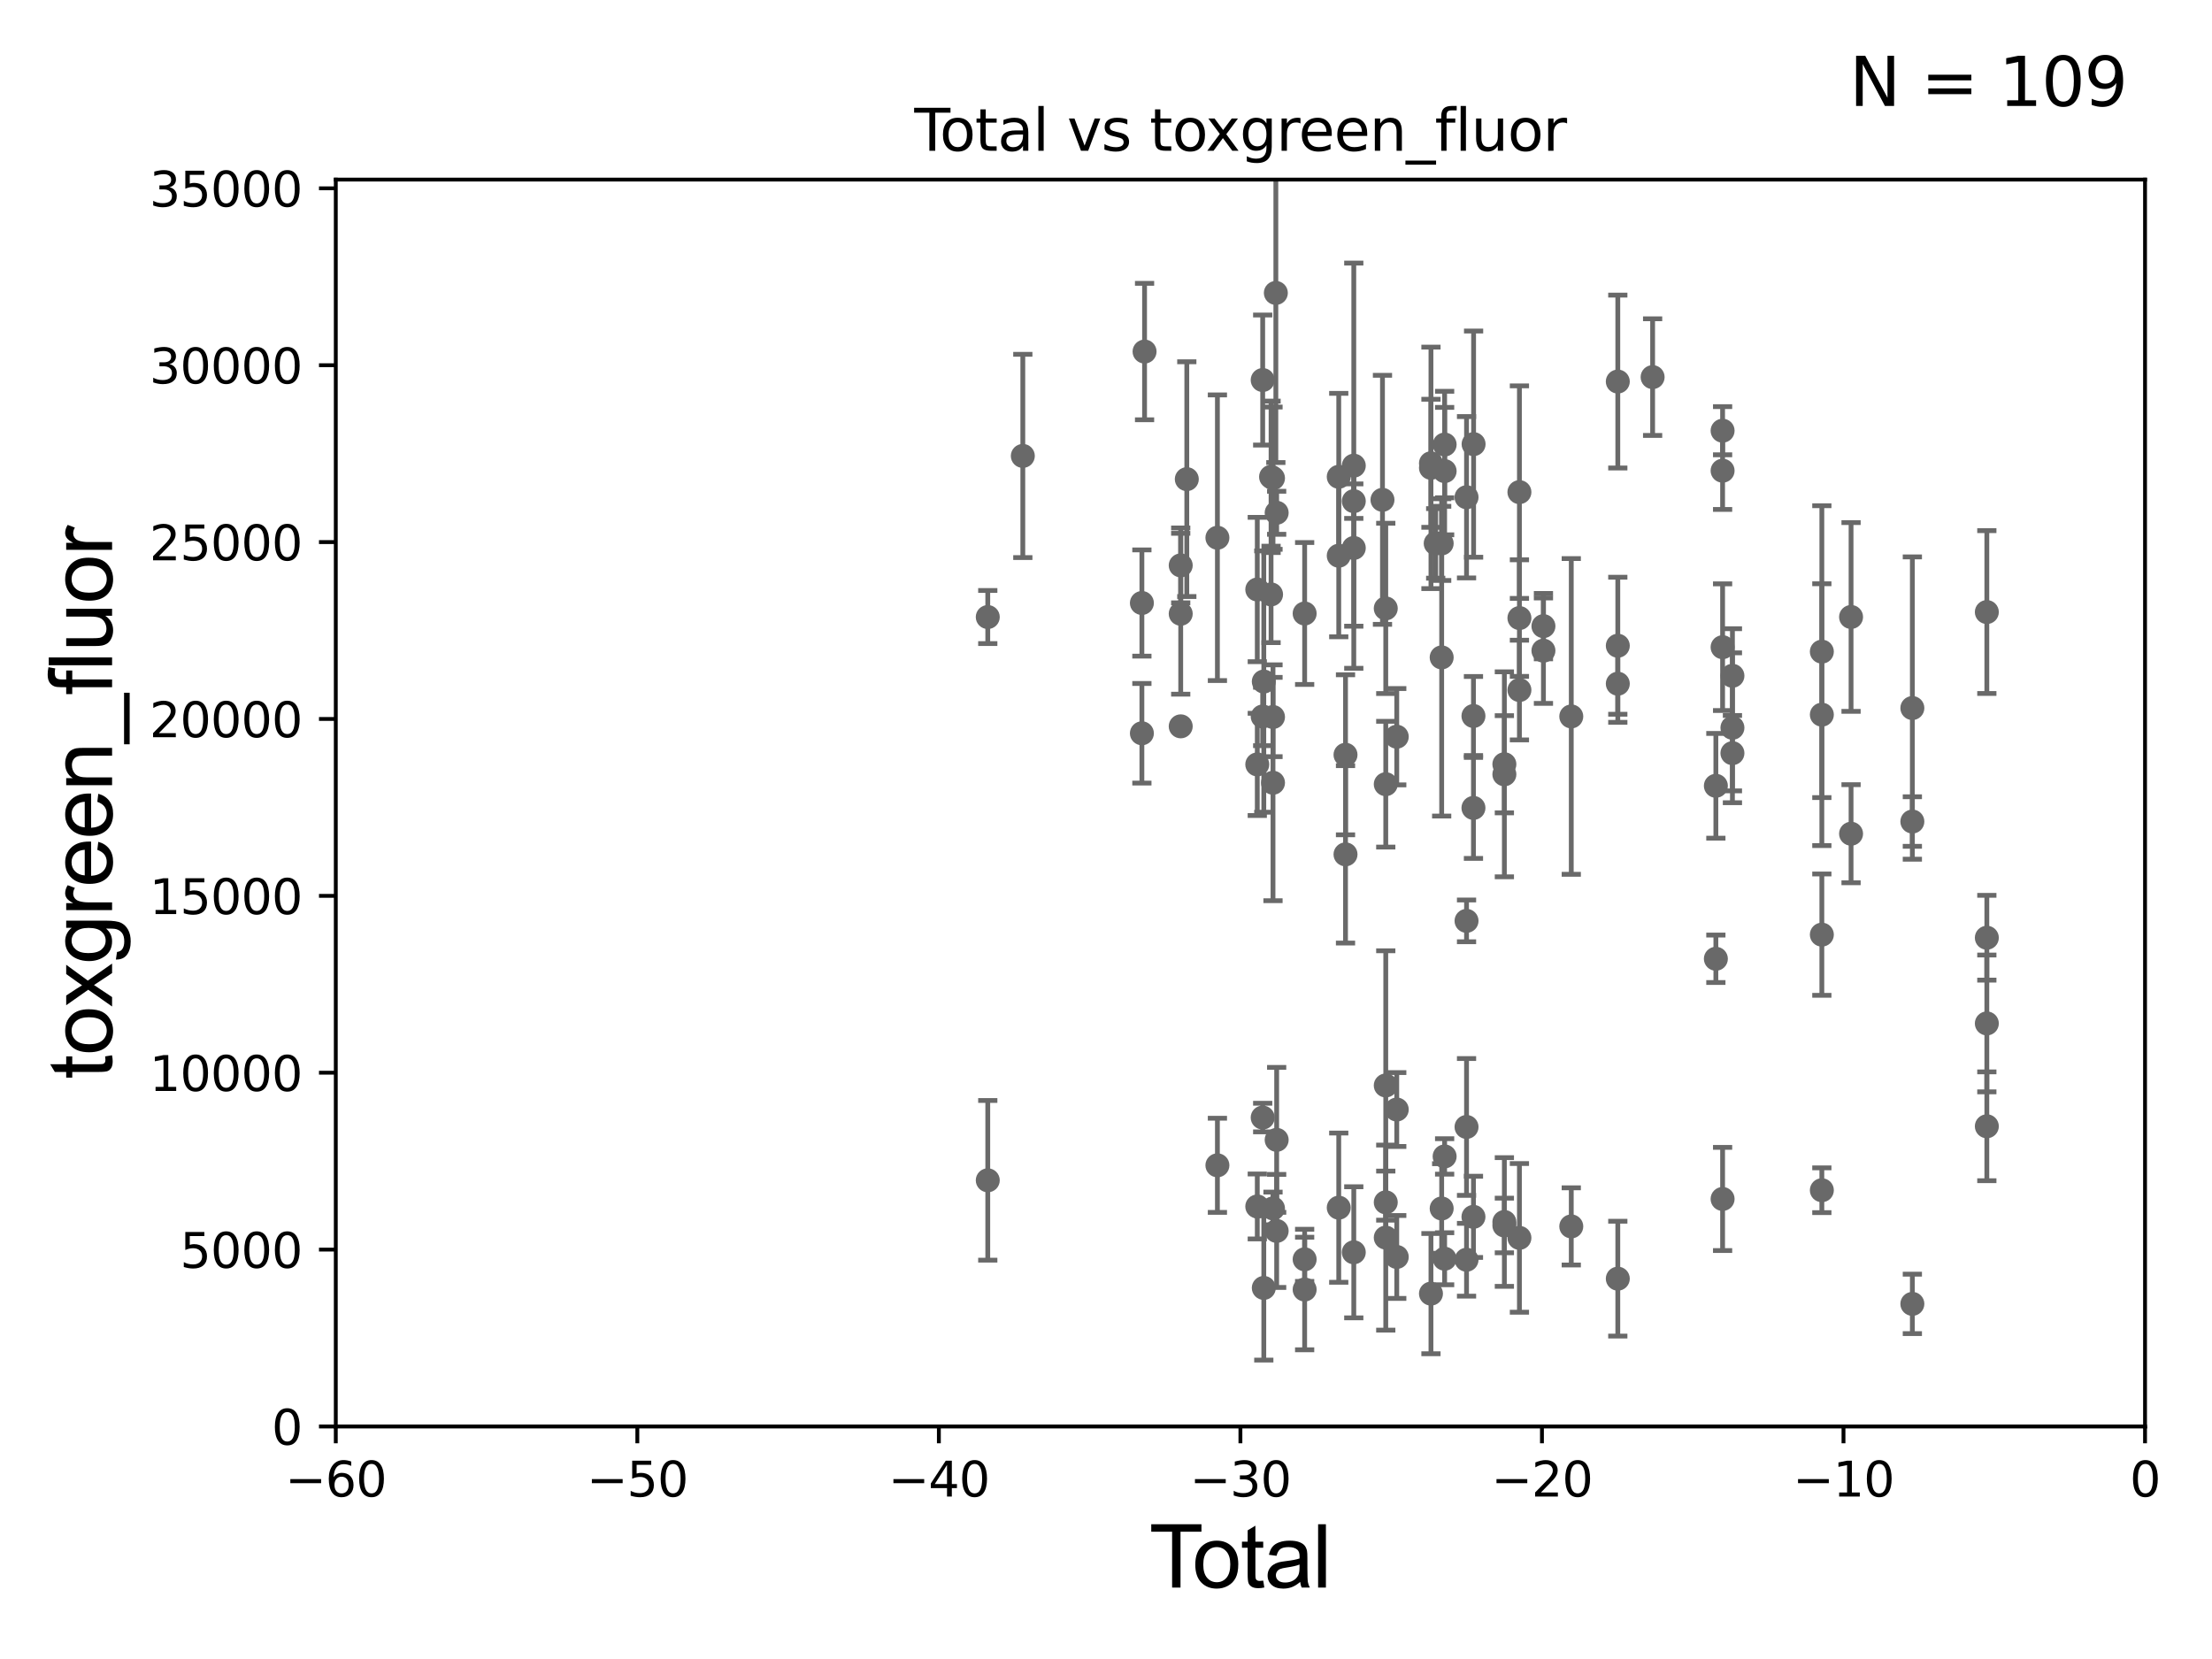 <?xml version="1.0" encoding="utf-8" standalone="no"?>
<!DOCTYPE svg PUBLIC "-//W3C//DTD SVG 1.1//EN"
  "http://www.w3.org/Graphics/SVG/1.1/DTD/svg11.dtd">
<svg xmlns:xlink="http://www.w3.org/1999/xlink" width="460.8pt" height="345.6pt" viewBox="0 0 460.8 345.6" xmlns="http://www.w3.org/2000/svg" version="1.1">
 <defs>
  <style type="text/css">*{stroke-linejoin: round; stroke-linecap: butt}</style>
 </defs>
 <g id="figure_1">
  <g id="patch_1">
   <path d="M 0 345.6 
L 460.8 345.6 
L 460.8 0 
L 0 0 
z
" style="fill: #ffffff"/>
  </g>
  <g id="axes_1">
   <g id="patch_2">
    <path d="M 69.95 297.16 
L 446.85 297.16 
L 446.85 37.411 
L 69.95 37.411 
z
" style="fill: #ffffff"/>
   </g>
   <g id="PathCollection_1">
    <defs>
     <path id="m077caf0b01" d="M 0 1.118 
C 0.297 1.118 0.581 1 0.791 0.791 
C 1 0.581 1.118 0.297 1.118 0 
C 1.118 -0.297 1 -0.581 0.791 -0.791 
C 0.581 -1 0.297 -1.118 0 -1.118 
C -0.297 -1.118 -0.581 -1 -0.791 -0.791 
C -1 -0.581 -1.118 -0.297 -1.118 0 
C -1.118 0.297 -1 0.581 -0.791 0.791 
C -0.581 1 -0.297 1.118 0 1.118 
z
" style="stroke: #696969"/>
    </defs>
    <g clip-path="url(#p07dfcc1d44)">
     <use xlink:href="#m077caf0b01" x="205.771" y="245.88" style="fill: #696969; stroke: #696969"/>
     <use xlink:href="#m077caf0b01" x="321.527" y="130.437" style="fill: #696969; stroke: #696969"/>
     <use xlink:href="#m077caf0b01" x="316.523" y="102.518" style="fill: #696969; stroke: #696969"/>
     <use xlink:href="#m077caf0b01" x="316.523" y="143.749" style="fill: #696969; stroke: #696969"/>
     <use xlink:href="#m077caf0b01" x="316.523" y="257.871" style="fill: #696969; stroke: #696969"/>
     <use xlink:href="#m077caf0b01" x="316.523" y="128.754" style="fill: #696969; stroke: #696969"/>
     <use xlink:href="#m077caf0b01" x="313.388" y="254.562" style="fill: #696969; stroke: #696969"/>
     <use xlink:href="#m077caf0b01" x="313.388" y="255.289" style="fill: #696969; stroke: #696969"/>
     <use xlink:href="#m077caf0b01" x="313.388" y="161.305" style="fill: #696969; stroke: #696969"/>
     <use xlink:href="#m077caf0b01" x="313.388" y="159.204" style="fill: #696969; stroke: #696969"/>
     <use xlink:href="#m077caf0b01" x="306.976" y="92.52" style="fill: #696969; stroke: #696969"/>
     <use xlink:href="#m077caf0b01" x="306.948" y="168.304" style="fill: #696969; stroke: #696969"/>
     <use xlink:href="#m077caf0b01" x="306.948" y="253.493" style="fill: #696969; stroke: #696969"/>
     <use xlink:href="#m077caf0b01" x="306.948" y="149.157" style="fill: #696969; stroke: #696969"/>
     <use xlink:href="#m077caf0b01" x="305.506" y="234.765" style="fill: #696969; stroke: #696969"/>
     <use xlink:href="#m077caf0b01" x="305.506" y="262.429" style="fill: #696969; stroke: #696969"/>
     <use xlink:href="#m077caf0b01" x="305.506" y="191.835" style="fill: #696969; stroke: #696969"/>
     <use xlink:href="#m077caf0b01" x="305.506" y="103.583" style="fill: #696969; stroke: #696969"/>
     <use xlink:href="#m077caf0b01" x="300.943" y="98.139" style="fill: #696969; stroke: #696969"/>
     <use xlink:href="#m077caf0b01" x="300.943" y="92.606" style="fill: #696969; stroke: #696969"/>
     <use xlink:href="#m077caf0b01" x="300.943" y="240.906" style="fill: #696969; stroke: #696969"/>
     <use xlink:href="#m077caf0b01" x="300.943" y="262.218" style="fill: #696969; stroke: #696969"/>
     <use xlink:href="#m077caf0b01" x="300.327" y="113.199" style="fill: #696969; stroke: #696969"/>
     <use xlink:href="#m077caf0b01" x="300.327" y="251.749" style="fill: #696969; stroke: #696969"/>
     <use xlink:href="#m077caf0b01" x="321.527" y="135.545" style="fill: #696969; stroke: #696969"/>
     <use xlink:href="#m077caf0b01" x="327.325" y="149.245" style="fill: #696969; stroke: #696969"/>
     <use xlink:href="#m077caf0b01" x="327.325" y="255.483" style="fill: #696969; stroke: #696969"/>
     <use xlink:href="#m077caf0b01" x="337.018" y="134.52" style="fill: #696969; stroke: #696969"/>
     <use xlink:href="#m077caf0b01" x="413.894" y="195.348" style="fill: #696969; stroke: #696969"/>
     <use xlink:href="#m077caf0b01" x="413.894" y="213.2" style="fill: #696969; stroke: #696969"/>
     <use xlink:href="#m077caf0b01" x="398.379" y="171.144" style="fill: #696969; stroke: #696969"/>
     <use xlink:href="#m077caf0b01" x="398.379" y="271.623" style="fill: #696969; stroke: #696969"/>
     <use xlink:href="#m077caf0b01" x="398.379" y="147.5" style="fill: #696969; stroke: #696969"/>
     <use xlink:href="#m077caf0b01" x="385.61" y="128.528" style="fill: #696969; stroke: #696969"/>
     <use xlink:href="#m077caf0b01" x="385.61" y="173.68" style="fill: #696969; stroke: #696969"/>
     <use xlink:href="#m077caf0b01" x="379.524" y="247.946" style="fill: #696969; stroke: #696969"/>
     <use xlink:href="#m077caf0b01" x="379.524" y="148.879" style="fill: #696969; stroke: #696969"/>
     <use xlink:href="#m077caf0b01" x="379.524" y="194.704" style="fill: #696969; stroke: #696969"/>
     <use xlink:href="#m077caf0b01" x="379.524" y="135.749" style="fill: #696969; stroke: #696969"/>
     <use xlink:href="#m077caf0b01" x="300.327" y="136.951" style="fill: #696969; stroke: #696969"/>
     <use xlink:href="#m077caf0b01" x="360.897" y="156.897" style="fill: #696969; stroke: #696969"/>
     <use xlink:href="#m077caf0b01" x="360.897" y="151.608" style="fill: #696969; stroke: #696969"/>
     <use xlink:href="#m077caf0b01" x="358.848" y="249.767" style="fill: #696969; stroke: #696969"/>
     <use xlink:href="#m077caf0b01" x="358.848" y="134.821" style="fill: #696969; stroke: #696969"/>
     <use xlink:href="#m077caf0b01" x="358.848" y="98.055" style="fill: #696969; stroke: #696969"/>
     <use xlink:href="#m077caf0b01" x="358.848" y="89.723" style="fill: #696969; stroke: #696969"/>
     <use xlink:href="#m077caf0b01" x="357.446" y="163.697" style="fill: #696969; stroke: #696969"/>
     <use xlink:href="#m077caf0b01" x="357.446" y="199.731" style="fill: #696969; stroke: #696969"/>
     <use xlink:href="#m077caf0b01" x="344.271" y="78.559" style="fill: #696969; stroke: #696969"/>
     <use xlink:href="#m077caf0b01" x="337.018" y="142.429" style="fill: #696969; stroke: #696969"/>
     <use xlink:href="#m077caf0b01" x="337.018" y="79.485" style="fill: #696969; stroke: #696969"/>
     <use xlink:href="#m077caf0b01" x="337.018" y="266.37" style="fill: #696969; stroke: #696969"/>
     <use xlink:href="#m077caf0b01" x="360.897" y="140.78" style="fill: #696969; stroke: #696969"/>
     <use xlink:href="#m077caf0b01" x="413.894" y="234.626" style="fill: #696969; stroke: #696969"/>
     <use xlink:href="#m077caf0b01" x="299.081" y="113.2" style="fill: #696969; stroke: #696969"/>
     <use xlink:href="#m077caf0b01" x="298.095" y="97.461" style="fill: #696969; stroke: #696969"/>
     <use xlink:href="#m077caf0b01" x="265.189" y="163.062" style="fill: #696969; stroke: #696969"/>
     <use xlink:href="#m077caf0b01" x="265.189" y="149.367" style="fill: #696969; stroke: #696969"/>
     <use xlink:href="#m077caf0b01" x="264.785" y="99.335" style="fill: #696969; stroke: #696969"/>
     <use xlink:href="#m077caf0b01" x="264.785" y="123.829" style="fill: #696969; stroke: #696969"/>
     <use xlink:href="#m077caf0b01" x="263.272" y="268.298" style="fill: #696969; stroke: #696969"/>
     <use xlink:href="#m077caf0b01" x="263.272" y="141.982" style="fill: #696969; stroke: #696969"/>
     <use xlink:href="#m077caf0b01" x="263.042" y="79.167" style="fill: #696969; stroke: #696969"/>
     <use xlink:href="#m077caf0b01" x="263.042" y="232.809" style="fill: #696969; stroke: #696969"/>
     <use xlink:href="#m077caf0b01" x="263.042" y="149.256" style="fill: #696969; stroke: #696969"/>
     <use xlink:href="#m077caf0b01" x="261.915" y="122.805" style="fill: #696969; stroke: #696969"/>
     <use xlink:href="#m077caf0b01" x="261.915" y="251.326" style="fill: #696969; stroke: #696969"/>
     <use xlink:href="#m077caf0b01" x="261.915" y="159.24" style="fill: #696969; stroke: #696969"/>
     <use xlink:href="#m077caf0b01" x="253.609" y="112.022" style="fill: #696969; stroke: #696969"/>
     <use xlink:href="#m077caf0b01" x="253.609" y="242.756" style="fill: #696969; stroke: #696969"/>
     <use xlink:href="#m077caf0b01" x="247.233" y="99.816" style="fill: #696969; stroke: #696969"/>
     <use xlink:href="#m077caf0b01" x="245.965" y="117.781" style="fill: #696969; stroke: #696969"/>
     <use xlink:href="#m077caf0b01" x="245.965" y="151.31" style="fill: #696969; stroke: #696969"/>
     <use xlink:href="#m077caf0b01" x="245.965" y="127.858" style="fill: #696969; stroke: #696969"/>
     <use xlink:href="#m077caf0b01" x="238.434" y="73.236" style="fill: #696969; stroke: #696969"/>
     <use xlink:href="#m077caf0b01" x="237.877" y="125.617" style="fill: #696969; stroke: #696969"/>
     <use xlink:href="#m077caf0b01" x="237.877" y="152.757" style="fill: #696969; stroke: #696969"/>
     <use xlink:href="#m077caf0b01" x="213.072" y="94.978" style="fill: #696969; stroke: #696969"/>
     <use xlink:href="#m077caf0b01" x="205.771" y="128.542" style="fill: #696969; stroke: #696969"/>
     <use xlink:href="#m077caf0b01" x="265.189" y="251.735" style="fill: #696969; stroke: #696969"/>
     <use xlink:href="#m077caf0b01" x="265.189" y="99.614" style="fill: #696969; stroke: #696969"/>
     <use xlink:href="#m077caf0b01" x="265.782" y="61.025" style="fill: #696969; stroke: #696969"/>
     <use xlink:href="#m077caf0b01" x="265.952" y="237.453" style="fill: #696969; stroke: #696969"/>
     <use xlink:href="#m077caf0b01" x="298.095" y="269.485" style="fill: #696969; stroke: #696969"/>
     <use xlink:href="#m077caf0b01" x="290.969" y="153.471" style="fill: #696969; stroke: #696969"/>
     <use xlink:href="#m077caf0b01" x="290.969" y="231.135" style="fill: #696969; stroke: #696969"/>
     <use xlink:href="#m077caf0b01" x="290.969" y="261.846" style="fill: #696969; stroke: #696969"/>
     <use xlink:href="#m077caf0b01" x="288.68" y="163.363" style="fill: #696969; stroke: #696969"/>
     <use xlink:href="#m077caf0b01" x="288.68" y="226.124" style="fill: #696969; stroke: #696969"/>
     <use xlink:href="#m077caf0b01" x="288.68" y="126.741" style="fill: #696969; stroke: #696969"/>
     <use xlink:href="#m077caf0b01" x="288.68" y="257.813" style="fill: #696969; stroke: #696969"/>
     <use xlink:href="#m077caf0b01" x="288.68" y="250.466" style="fill: #696969; stroke: #696969"/>
     <use xlink:href="#m077caf0b01" x="287.995" y="104.123" style="fill: #696969; stroke: #696969"/>
     <use xlink:href="#m077caf0b01" x="282.018" y="260.876" style="fill: #696969; stroke: #696969"/>
     <use xlink:href="#m077caf0b01" x="298.095" y="96.508" style="fill: #696969; stroke: #696969"/>
     <use xlink:href="#m077caf0b01" x="282.018" y="104.399" style="fill: #696969; stroke: #696969"/>
     <use xlink:href="#m077caf0b01" x="282.018" y="114.153" style="fill: #696969; stroke: #696969"/>
     <use xlink:href="#m077caf0b01" x="280.295" y="177.98" style="fill: #696969; stroke: #696969"/>
     <use xlink:href="#m077caf0b01" x="280.295" y="157.235" style="fill: #696969; stroke: #696969"/>
     <use xlink:href="#m077caf0b01" x="278.886" y="99.328" style="fill: #696969; stroke: #696969"/>
     <use xlink:href="#m077caf0b01" x="278.886" y="115.767" style="fill: #696969; stroke: #696969"/>
     <use xlink:href="#m077caf0b01" x="278.886" y="251.58" style="fill: #696969; stroke: #696969"/>
     <use xlink:href="#m077caf0b01" x="271.782" y="268.632" style="fill: #696969; stroke: #696969"/>
     <use xlink:href="#m077caf0b01" x="271.782" y="127.804" style="fill: #696969; stroke: #696969"/>
     <use xlink:href="#m077caf0b01" x="271.782" y="262.34" style="fill: #696969; stroke: #696969"/>
     <use xlink:href="#m077caf0b01" x="265.952" y="106.821" style="fill: #696969; stroke: #696969"/>
     <use xlink:href="#m077caf0b01" x="265.952" y="256.425" style="fill: #696969; stroke: #696969"/>
     <use xlink:href="#m077caf0b01" x="282.018" y="97.008" style="fill: #696969; stroke: #696969"/>
     <use xlink:href="#m077caf0b01" x="413.894" y="127.504" style="fill: #696969; stroke: #696969"/>
    </g>
   </g>
   <g id="matplotlib.axis_1">
    <g id="xtick_1">
     <g id="line2d_1">
      <defs>
       <path id="mf763b5b1e7" d="M 0 0 
L 0 3.5 
" style="stroke: #000000; stroke-width: 0.8"/>
      </defs>
      <g>
       <use xlink:href="#mf763b5b1e7" x="69.95" y="297.16" style="stroke: #000000; stroke-width: 0.8"/>
      </g>
     </g>
     <g id="text_1">
      <!-- −60 -->
      <g transform="translate(59.398 311.758)scale(0.1 -0.1)">
       <defs>
        <path id="DejaVuSans-2212" d="M 678 2272 
L 4684 2272 
L 4684 1741 
L 678 1741 
L 678 2272 
z
" transform="scale(0.016)"/>
        <path id="DejaVuSans-36" d="M 2113 2584 
Q 1688 2584 1439 2293 
Q 1191 2003 1191 1497 
Q 1191 994 1439 701 
Q 1688 409 2113 409 
Q 2538 409 2786 701 
Q 3034 994 3034 1497 
Q 3034 2003 2786 2293 
Q 2538 2584 2113 2584 
z
M 3366 4563 
L 3366 3988 
Q 3128 4100 2886 4159 
Q 2644 4219 2406 4219 
Q 1781 4219 1451 3797 
Q 1122 3375 1075 2522 
Q 1259 2794 1537 2939 
Q 1816 3084 2150 3084 
Q 2853 3084 3261 2657 
Q 3669 2231 3669 1497 
Q 3669 778 3244 343 
Q 2819 -91 2113 -91 
Q 1303 -91 875 529 
Q 447 1150 447 2328 
Q 447 3434 972 4092 
Q 1497 4750 2381 4750 
Q 2619 4750 2861 4703 
Q 3103 4656 3366 4563 
z
" transform="scale(0.016)"/>
        <path id="DejaVuSans-30" d="M 2034 4250 
Q 1547 4250 1301 3770 
Q 1056 3291 1056 2328 
Q 1056 1369 1301 889 
Q 1547 409 2034 409 
Q 2525 409 2770 889 
Q 3016 1369 3016 2328 
Q 3016 3291 2770 3770 
Q 2525 4250 2034 4250 
z
M 2034 4750 
Q 2819 4750 3233 4129 
Q 3647 3509 3647 2328 
Q 3647 1150 3233 529 
Q 2819 -91 2034 -91 
Q 1250 -91 836 529 
Q 422 1150 422 2328 
Q 422 3509 836 4129 
Q 1250 4750 2034 4750 
z
" transform="scale(0.016)"/>
       </defs>
       <use xlink:href="#DejaVuSans-2212"/>
       <use xlink:href="#DejaVuSans-36" x="83.789"/>
       <use xlink:href="#DejaVuSans-30" x="147.412"/>
      </g>
     </g>
    </g>
    <g id="xtick_2">
     <g id="line2d_2">
      <g>
       <use xlink:href="#mf763b5b1e7" x="132.767" y="297.16" style="stroke: #000000; stroke-width: 0.8"/>
      </g>
     </g>
     <g id="text_2">
      <!-- −50 -->
      <g transform="translate(122.214 311.758)scale(0.1 -0.1)">
       <defs>
        <path id="DejaVuSans-35" d="M 691 4666 
L 3169 4666 
L 3169 4134 
L 1269 4134 
L 1269 2991 
Q 1406 3038 1543 3061 
Q 1681 3084 1819 3084 
Q 2600 3084 3056 2656 
Q 3513 2228 3513 1497 
Q 3513 744 3044 326 
Q 2575 -91 1722 -91 
Q 1428 -91 1123 -41 
Q 819 9 494 109 
L 494 744 
Q 775 591 1075 516 
Q 1375 441 1709 441 
Q 2250 441 2565 725 
Q 2881 1009 2881 1497 
Q 2881 1984 2565 2268 
Q 2250 2553 1709 2553 
Q 1456 2553 1204 2497 
Q 953 2441 691 2322 
L 691 4666 
z
" transform="scale(0.016)"/>
       </defs>
       <use xlink:href="#DejaVuSans-2212"/>
       <use xlink:href="#DejaVuSans-35" x="83.789"/>
       <use xlink:href="#DejaVuSans-30" x="147.412"/>
      </g>
     </g>
    </g>
    <g id="xtick_3">
     <g id="line2d_3">
      <g>
       <use xlink:href="#mf763b5b1e7" x="195.583" y="297.16" style="stroke: #000000; stroke-width: 0.8"/>
      </g>
     </g>
     <g id="text_3">
      <!-- −40 -->
      <g transform="translate(185.031 311.758)scale(0.1 -0.1)">
       <defs>
        <path id="DejaVuSans-34" d="M 2419 4116 
L 825 1625 
L 2419 1625 
L 2419 4116 
z
M 2253 4666 
L 3047 4666 
L 3047 1625 
L 3713 1625 
L 3713 1100 
L 3047 1100 
L 3047 0 
L 2419 0 
L 2419 1100 
L 313 1100 
L 313 1709 
L 2253 4666 
z
" transform="scale(0.016)"/>
       </defs>
       <use xlink:href="#DejaVuSans-2212"/>
       <use xlink:href="#DejaVuSans-34" x="83.789"/>
       <use xlink:href="#DejaVuSans-30" x="147.412"/>
      </g>
     </g>
    </g>
    <g id="xtick_4">
     <g id="line2d_4">
      <g>
       <use xlink:href="#mf763b5b1e7" x="258.4" y="297.16" style="stroke: #000000; stroke-width: 0.8"/>
      </g>
     </g>
     <g id="text_4">
      <!-- −30 -->
      <g transform="translate(247.848 311.758)scale(0.1 -0.1)">
       <defs>
        <path id="DejaVuSans-33" d="M 2597 2516 
Q 3050 2419 3304 2112 
Q 3559 1806 3559 1356 
Q 3559 666 3084 287 
Q 2609 -91 1734 -91 
Q 1441 -91 1130 -33 
Q 819 25 488 141 
L 488 750 
Q 750 597 1062 519 
Q 1375 441 1716 441 
Q 2309 441 2620 675 
Q 2931 909 2931 1356 
Q 2931 1769 2642 2001 
Q 2353 2234 1838 2234 
L 1294 2234 
L 1294 2753 
L 1863 2753 
Q 2328 2753 2575 2939 
Q 2822 3125 2822 3475 
Q 2822 3834 2567 4026 
Q 2313 4219 1838 4219 
Q 1578 4219 1281 4162 
Q 984 4106 628 3988 
L 628 4550 
Q 988 4650 1302 4700 
Q 1616 4750 1894 4750 
Q 2613 4750 3031 4423 
Q 3450 4097 3450 3541 
Q 3450 3153 3228 2886 
Q 3006 2619 2597 2516 
z
" transform="scale(0.016)"/>
       </defs>
       <use xlink:href="#DejaVuSans-2212"/>
       <use xlink:href="#DejaVuSans-33" x="83.789"/>
       <use xlink:href="#DejaVuSans-30" x="147.412"/>
      </g>
     </g>
    </g>
    <g id="xtick_5">
     <g id="line2d_5">
      <g>
       <use xlink:href="#mf763b5b1e7" x="321.217" y="297.16" style="stroke: #000000; stroke-width: 0.8"/>
      </g>
     </g>
     <g id="text_5">
      <!-- −20 -->
      <g transform="translate(310.664 311.758)scale(0.1 -0.1)">
       <defs>
        <path id="DejaVuSans-32" d="M 1228 531 
L 3431 531 
L 3431 0 
L 469 0 
L 469 531 
Q 828 903 1448 1529 
Q 2069 2156 2228 2338 
Q 2531 2678 2651 2914 
Q 2772 3150 2772 3378 
Q 2772 3750 2511 3984 
Q 2250 4219 1831 4219 
Q 1534 4219 1204 4116 
Q 875 4013 500 3803 
L 500 4441 
Q 881 4594 1212 4672 
Q 1544 4750 1819 4750 
Q 2544 4750 2975 4387 
Q 3406 4025 3406 3419 
Q 3406 3131 3298 2873 
Q 3191 2616 2906 2266 
Q 2828 2175 2409 1742 
Q 1991 1309 1228 531 
z
" transform="scale(0.016)"/>
       </defs>
       <use xlink:href="#DejaVuSans-2212"/>
       <use xlink:href="#DejaVuSans-32" x="83.789"/>
       <use xlink:href="#DejaVuSans-30" x="147.412"/>
      </g>
     </g>
    </g>
    <g id="xtick_6">
     <g id="line2d_6">
      <g>
       <use xlink:href="#mf763b5b1e7" x="384.033" y="297.16" style="stroke: #000000; stroke-width: 0.8"/>
      </g>
     </g>
     <g id="text_6">
      <!-- −10 -->
      <g transform="translate(373.481 311.758)scale(0.1 -0.1)">
       <defs>
        <path id="DejaVuSans-31" d="M 794 531 
L 1825 531 
L 1825 4091 
L 703 3866 
L 703 4441 
L 1819 4666 
L 2450 4666 
L 2450 531 
L 3481 531 
L 3481 0 
L 794 0 
L 794 531 
z
" transform="scale(0.016)"/>
       </defs>
       <use xlink:href="#DejaVuSans-2212"/>
       <use xlink:href="#DejaVuSans-31" x="83.789"/>
       <use xlink:href="#DejaVuSans-30" x="147.412"/>
      </g>
     </g>
    </g>
    <g id="xtick_7">
     <g id="line2d_7">
      <g>
       <use xlink:href="#mf763b5b1e7" x="446.85" y="297.16" style="stroke: #000000; stroke-width: 0.8"/>
      </g>
     </g>
     <g id="text_7">
      <!-- 0 -->
      <g transform="translate(443.669 311.758)scale(0.1 -0.1)">
       <use xlink:href="#DejaVuSans-30"/>
      </g>
     </g>
    </g>
    <g id="text_8">
     <!-- Total -->
     <g transform="translate(239.395 330.722)scale(0.18 -0.18)">
      <defs>
       <path id="ArialMT-54" d="M 1659 0 
L 1659 4041 
L 150 4041 
L 150 4581 
L 3781 4581 
L 3781 4041 
L 2266 4041 
L 2266 0 
L 1659 0 
z
" transform="scale(0.016)"/>
       <path id="ArialMT-6f" d="M 213 1659 
Q 213 2581 725 3025 
Q 1153 3394 1769 3394 
Q 2453 3394 2887 2945 
Q 3322 2497 3322 1706 
Q 3322 1066 3130 698 
Q 2938 331 2570 128 
Q 2203 -75 1769 -75 
Q 1072 -75 642 372 
Q 213 819 213 1659 
z
M 791 1659 
Q 791 1022 1069 705 
Q 1347 388 1769 388 
Q 2188 388 2466 706 
Q 2744 1025 2744 1678 
Q 2744 2294 2464 2611 
Q 2184 2928 1769 2928 
Q 1347 2928 1069 2612 
Q 791 2297 791 1659 
z
" transform="scale(0.016)"/>
       <path id="ArialMT-74" d="M 1650 503 
L 1731 6 
Q 1494 -44 1306 -44 
Q 1000 -44 831 53 
Q 663 150 594 308 
Q 525 466 525 972 
L 525 2881 
L 113 2881 
L 113 3319 
L 525 3319 
L 525 4141 
L 1084 4478 
L 1084 3319 
L 1650 3319 
L 1650 2881 
L 1084 2881 
L 1084 941 
Q 1084 700 1114 631 
Q 1144 563 1211 522 
Q 1278 481 1403 481 
Q 1497 481 1650 503 
z
" transform="scale(0.016)"/>
       <path id="ArialMT-61" d="M 2588 409 
Q 2275 144 1986 34 
Q 1697 -75 1366 -75 
Q 819 -75 525 192 
Q 231 459 231 875 
Q 231 1119 342 1320 
Q 453 1522 633 1644 
Q 813 1766 1038 1828 
Q 1203 1872 1538 1913 
Q 2219 1994 2541 2106 
Q 2544 2222 2544 2253 
Q 2544 2597 2384 2738 
Q 2169 2928 1744 2928 
Q 1347 2928 1158 2789 
Q 969 2650 878 2297 
L 328 2372 
Q 403 2725 575 2942 
Q 747 3159 1072 3276 
Q 1397 3394 1825 3394 
Q 2250 3394 2515 3294 
Q 2781 3194 2906 3042 
Q 3031 2891 3081 2659 
Q 3109 2516 3109 2141 
L 3109 1391 
Q 3109 606 3145 398 
Q 3181 191 3288 0 
L 2700 0 
Q 2613 175 2588 409 
z
M 2541 1666 
Q 2234 1541 1622 1453 
Q 1275 1403 1131 1340 
Q 988 1278 909 1158 
Q 831 1038 831 891 
Q 831 666 1001 516 
Q 1172 366 1500 366 
Q 1825 366 2078 508 
Q 2331 650 2450 897 
Q 2541 1088 2541 1459 
L 2541 1666 
z
" transform="scale(0.016)"/>
       <path id="ArialMT-6c" d="M 409 0 
L 409 4581 
L 972 4581 
L 972 0 
L 409 0 
z
" transform="scale(0.016)"/>
      </defs>
      <use xlink:href="#ArialMT-54"/>
      <use xlink:href="#ArialMT-6f" x="49.959"/>
      <use xlink:href="#ArialMT-74" x="105.574"/>
      <use xlink:href="#ArialMT-61" x="133.357"/>
      <use xlink:href="#ArialMT-6c" x="188.973"/>
     </g>
    </g>
   </g>
   <g id="matplotlib.axis_2">
    <g id="ytick_1">
     <g id="line2d_8">
      <defs>
       <path id="m4cb04e9afd" d="M 0 0 
L -3.5 0 
" style="stroke: #000000; stroke-width: 0.8"/>
      </defs>
      <g>
       <use xlink:href="#m4cb04e9afd" x="69.95" y="297.16" style="stroke: #000000; stroke-width: 0.8"/>
      </g>
     </g>
     <g id="text_9">
      <!-- 0 -->
      <g transform="translate(56.587 300.959)scale(0.1 -0.1)">
       <use xlink:href="#DejaVuSans-30"/>
      </g>
     </g>
    </g>
    <g id="ytick_2">
     <g id="line2d_9">
      <g>
       <use xlink:href="#m4cb04e9afd" x="69.95" y="260.313" style="stroke: #000000; stroke-width: 0.8"/>
      </g>
     </g>
     <g id="text_10">
      <!-- 5000 -->
      <g transform="translate(37.5 264.112)scale(0.1 -0.1)">
       <use xlink:href="#DejaVuSans-35"/>
       <use xlink:href="#DejaVuSans-30" x="63.623"/>
       <use xlink:href="#DejaVuSans-30" x="127.246"/>
       <use xlink:href="#DejaVuSans-30" x="190.869"/>
      </g>
     </g>
    </g>
    <g id="ytick_3">
     <g id="line2d_10">
      <g>
       <use xlink:href="#m4cb04e9afd" x="69.95" y="223.467" style="stroke: #000000; stroke-width: 0.8"/>
      </g>
     </g>
     <g id="text_11">
      <!-- 10000 -->
      <g transform="translate(31.137 227.266)scale(0.1 -0.1)">
       <use xlink:href="#DejaVuSans-31"/>
       <use xlink:href="#DejaVuSans-30" x="63.623"/>
       <use xlink:href="#DejaVuSans-30" x="127.246"/>
       <use xlink:href="#DejaVuSans-30" x="190.869"/>
       <use xlink:href="#DejaVuSans-30" x="254.492"/>
      </g>
     </g>
    </g>
    <g id="ytick_4">
     <g id="line2d_11">
      <g>
       <use xlink:href="#m4cb04e9afd" x="69.95" y="186.62" style="stroke: #000000; stroke-width: 0.8"/>
      </g>
     </g>
     <g id="text_12">
      <!-- 15000 -->
      <g transform="translate(31.137 190.419)scale(0.1 -0.1)">
       <use xlink:href="#DejaVuSans-31"/>
       <use xlink:href="#DejaVuSans-35" x="63.623"/>
       <use xlink:href="#DejaVuSans-30" x="127.246"/>
       <use xlink:href="#DejaVuSans-30" x="190.869"/>
       <use xlink:href="#DejaVuSans-30" x="254.492"/>
      </g>
     </g>
    </g>
    <g id="ytick_5">
     <g id="line2d_12">
      <g>
       <use xlink:href="#m4cb04e9afd" x="69.95" y="149.773" style="stroke: #000000; stroke-width: 0.8"/>
      </g>
     </g>
     <g id="text_13">
      <!-- 20000 -->
      <g transform="translate(31.137 153.572)scale(0.1 -0.1)">
       <use xlink:href="#DejaVuSans-32"/>
       <use xlink:href="#DejaVuSans-30" x="63.623"/>
       <use xlink:href="#DejaVuSans-30" x="127.246"/>
       <use xlink:href="#DejaVuSans-30" x="190.869"/>
       <use xlink:href="#DejaVuSans-30" x="254.492"/>
      </g>
     </g>
    </g>
    <g id="ytick_6">
     <g id="line2d_13">
      <g>
       <use xlink:href="#m4cb04e9afd" x="69.95" y="112.926" style="stroke: #000000; stroke-width: 0.8"/>
      </g>
     </g>
     <g id="text_14">
      <!-- 25000 -->
      <g transform="translate(31.137 116.726)scale(0.1 -0.1)">
       <use xlink:href="#DejaVuSans-32"/>
       <use xlink:href="#DejaVuSans-35" x="63.623"/>
       <use xlink:href="#DejaVuSans-30" x="127.246"/>
       <use xlink:href="#DejaVuSans-30" x="190.869"/>
       <use xlink:href="#DejaVuSans-30" x="254.492"/>
      </g>
     </g>
    </g>
    <g id="ytick_7">
     <g id="line2d_14">
      <g>
       <use xlink:href="#m4cb04e9afd" x="69.95" y="76.08" style="stroke: #000000; stroke-width: 0.8"/>
      </g>
     </g>
     <g id="text_15">
      <!-- 30000 -->
      <g transform="translate(31.137 79.879)scale(0.1 -0.1)">
       <use xlink:href="#DejaVuSans-33"/>
       <use xlink:href="#DejaVuSans-30" x="63.623"/>
       <use xlink:href="#DejaVuSans-30" x="127.246"/>
       <use xlink:href="#DejaVuSans-30" x="190.869"/>
       <use xlink:href="#DejaVuSans-30" x="254.492"/>
      </g>
     </g>
    </g>
    <g id="ytick_8">
     <g id="line2d_15">
      <g>
       <use xlink:href="#m4cb04e9afd" x="69.95" y="39.233" style="stroke: #000000; stroke-width: 0.8"/>
      </g>
     </g>
     <g id="text_16">
      <!-- 35000 -->
      <g transform="translate(31.137 43.032)scale(0.1 -0.1)">
       <use xlink:href="#DejaVuSans-33"/>
       <use xlink:href="#DejaVuSans-35" x="63.623"/>
       <use xlink:href="#DejaVuSans-30" x="127.246"/>
       <use xlink:href="#DejaVuSans-30" x="190.869"/>
       <use xlink:href="#DejaVuSans-30" x="254.492"/>
      </g>
     </g>
    </g>
    <g id="text_17">
     <!-- toxgreen_fluor -->
     <g transform="translate(23.349 224.818)rotate(-90)scale(0.18 -0.18)">
      <defs>
       <path id="ArialMT-78" d="M 47 0 
L 1259 1725 
L 138 3319 
L 841 3319 
L 1350 2541 
Q 1494 2319 1581 2169 
Q 1719 2375 1834 2534 
L 2394 3319 
L 3066 3319 
L 1919 1756 
L 3153 0 
L 2463 0 
L 1781 1031 
L 1600 1309 
L 728 0 
L 47 0 
z
" transform="scale(0.016)"/>
       <path id="ArialMT-67" d="M 319 -275 
L 866 -356 
Q 900 -609 1056 -725 
Q 1266 -881 1628 -881 
Q 2019 -881 2231 -725 
Q 2444 -569 2519 -288 
Q 2563 -116 2559 434 
Q 2191 0 1641 0 
Q 956 0 581 494 
Q 206 988 206 1678 
Q 206 2153 378 2554 
Q 550 2956 876 3175 
Q 1203 3394 1644 3394 
Q 2231 3394 2613 2919 
L 2613 3319 
L 3131 3319 
L 3131 450 
Q 3131 -325 2973 -648 
Q 2816 -972 2473 -1159 
Q 2131 -1347 1631 -1347 
Q 1038 -1347 672 -1080 
Q 306 -813 319 -275 
z
M 784 1719 
Q 784 1066 1043 766 
Q 1303 466 1694 466 
Q 2081 466 2343 764 
Q 2606 1063 2606 1700 
Q 2606 2309 2336 2618 
Q 2066 2928 1684 2928 
Q 1309 2928 1046 2623 
Q 784 2319 784 1719 
z
" transform="scale(0.016)"/>
       <path id="ArialMT-72" d="M 416 0 
L 416 3319 
L 922 3319 
L 922 2816 
Q 1116 3169 1280 3281 
Q 1444 3394 1641 3394 
Q 1925 3394 2219 3213 
L 2025 2691 
Q 1819 2813 1613 2813 
Q 1428 2813 1281 2702 
Q 1134 2591 1072 2394 
Q 978 2094 978 1738 
L 978 0 
L 416 0 
z
" transform="scale(0.016)"/>
       <path id="ArialMT-65" d="M 2694 1069 
L 3275 997 
Q 3138 488 2766 206 
Q 2394 -75 1816 -75 
Q 1088 -75 661 373 
Q 234 822 234 1631 
Q 234 2469 665 2931 
Q 1097 3394 1784 3394 
Q 2450 3394 2872 2941 
Q 3294 2488 3294 1666 
Q 3294 1616 3291 1516 
L 816 1516 
Q 847 969 1125 678 
Q 1403 388 1819 388 
Q 2128 388 2347 550 
Q 2566 713 2694 1069 
z
M 847 1978 
L 2700 1978 
Q 2663 2397 2488 2606 
Q 2219 2931 1791 2931 
Q 1403 2931 1139 2672 
Q 875 2413 847 1978 
z
" transform="scale(0.016)"/>
       <path id="ArialMT-6e" d="M 422 0 
L 422 3319 
L 928 3319 
L 928 2847 
Q 1294 3394 1984 3394 
Q 2284 3394 2536 3286 
Q 2788 3178 2913 3003 
Q 3038 2828 3088 2588 
Q 3119 2431 3119 2041 
L 3119 0 
L 2556 0 
L 2556 2019 
Q 2556 2363 2490 2533 
Q 2425 2703 2258 2804 
Q 2091 2906 1866 2906 
Q 1506 2906 1245 2678 
Q 984 2450 984 1813 
L 984 0 
L 422 0 
z
" transform="scale(0.016)"/>
       <path id="ArialMT-5f" d="M -97 -1272 
L -97 -866 
L 3631 -866 
L 3631 -1272 
L -97 -1272 
z
" transform="scale(0.016)"/>
       <path id="ArialMT-66" d="M 556 0 
L 556 2881 
L 59 2881 
L 59 3319 
L 556 3319 
L 556 3672 
Q 556 4006 616 4169 
Q 697 4388 901 4523 
Q 1106 4659 1475 4659 
Q 1713 4659 2000 4603 
L 1916 4113 
Q 1741 4144 1584 4144 
Q 1328 4144 1222 4034 
Q 1116 3925 1116 3625 
L 1116 3319 
L 1763 3319 
L 1763 2881 
L 1116 2881 
L 1116 0 
L 556 0 
z
" transform="scale(0.016)"/>
       <path id="ArialMT-75" d="M 2597 0 
L 2597 488 
Q 2209 -75 1544 -75 
Q 1250 -75 995 37 
Q 741 150 617 320 
Q 494 491 444 738 
Q 409 903 409 1263 
L 409 3319 
L 972 3319 
L 972 1478 
Q 972 1038 1006 884 
Q 1059 663 1231 536 
Q 1403 409 1656 409 
Q 1909 409 2131 539 
Q 2353 669 2445 892 
Q 2538 1116 2538 1541 
L 2538 3319 
L 3100 3319 
L 3100 0 
L 2597 0 
z
" transform="scale(0.016)"/>
      </defs>
      <use xlink:href="#ArialMT-74"/>
      <use xlink:href="#ArialMT-6f" x="27.783"/>
      <use xlink:href="#ArialMT-78" x="83.398"/>
      <use xlink:href="#ArialMT-67" x="133.398"/>
      <use xlink:href="#ArialMT-72" x="189.014"/>
      <use xlink:href="#ArialMT-65" x="222.314"/>
      <use xlink:href="#ArialMT-65" x="277.93"/>
      <use xlink:href="#ArialMT-6e" x="333.545"/>
      <use xlink:href="#ArialMT-5f" x="389.16"/>
      <use xlink:href="#ArialMT-66" x="444.775"/>
      <use xlink:href="#ArialMT-6c" x="472.559"/>
      <use xlink:href="#ArialMT-75" x="494.775"/>
      <use xlink:href="#ArialMT-6f" x="550.391"/>
      <use xlink:href="#ArialMT-72" x="606.006"/>
     </g>
    </g>
   </g>
   <g id="LineCollection_1">
    <path d="M 205.771 262.514 
L 205.771 229.247 
" clip-path="url(#p07dfcc1d44)" style="fill: none; stroke: #696969"/>
    <path d="M 321.527 137.243 
L 321.527 123.631 
" clip-path="url(#p07dfcc1d44)" style="fill: none; stroke: #696969"/>
    <path d="M 316.523 124.654 
L 316.523 80.383 
" clip-path="url(#p07dfcc1d44)" style="fill: none; stroke: #696969"/>
    <path d="M 316.523 154.131 
L 316.523 133.367 
" clip-path="url(#p07dfcc1d44)" style="fill: none; stroke: #696969"/>
    <path d="M 316.523 273.36 
L 316.523 242.383 
" clip-path="url(#p07dfcc1d44)" style="fill: none; stroke: #696969"/>
    <path d="M 316.523 140.897 
L 316.523 116.611 
" clip-path="url(#p07dfcc1d44)" style="fill: none; stroke: #696969"/>
    <path d="M 313.388 267.967 
L 313.388 241.156 
" clip-path="url(#p07dfcc1d44)" style="fill: none; stroke: #696969"/>
    <path d="M 313.388 260.981 
L 313.388 249.597 
" clip-path="url(#p07dfcc1d44)" style="fill: none; stroke: #696969"/>
    <path d="M 313.388 182.658 
L 313.388 139.952 
" clip-path="url(#p07dfcc1d44)" style="fill: none; stroke: #696969"/>
    <path d="M 313.388 169.327 
L 313.388 149.081 
" clip-path="url(#p07dfcc1d44)" style="fill: none; stroke: #696969"/>
    <path d="M 306.976 116.081 
L 306.976 68.96 
" clip-path="url(#p07dfcc1d44)" style="fill: none; stroke: #696969"/>
    <path d="M 306.948 178.825 
L 306.948 157.783 
" clip-path="url(#p07dfcc1d44)" style="fill: none; stroke: #696969"/>
    <path d="M 306.948 261.951 
L 306.948 245.035 
" clip-path="url(#p07dfcc1d44)" style="fill: none; stroke: #696969"/>
    <path d="M 306.948 157.392 
L 306.948 140.923 
" clip-path="url(#p07dfcc1d44)" style="fill: none; stroke: #696969"/>
    <path d="M 305.506 249.017 
L 305.506 220.513 
" clip-path="url(#p07dfcc1d44)" style="fill: none; stroke: #696969"/>
    <path d="M 305.506 270.011 
L 305.506 254.847 
" clip-path="url(#p07dfcc1d44)" style="fill: none; stroke: #696969"/>
    <path d="M 305.506 196.186 
L 305.506 187.485 
" clip-path="url(#p07dfcc1d44)" style="fill: none; stroke: #696969"/>
    <path d="M 305.506 120.391 
L 305.506 86.776 
" clip-path="url(#p07dfcc1d44)" style="fill: none; stroke: #696969"/>
    <path d="M 300.943 111.411 
L 300.943 84.868 
" clip-path="url(#p07dfcc1d44)" style="fill: none; stroke: #696969"/>
    <path d="M 300.943 103.699 
L 300.943 81.513 
" clip-path="url(#p07dfcc1d44)" style="fill: none; stroke: #696969"/>
    <path d="M 300.943 244.596 
L 300.943 237.215 
" clip-path="url(#p07dfcc1d44)" style="fill: none; stroke: #696969"/>
    <path d="M 300.943 267.638 
L 300.943 256.798 
" clip-path="url(#p07dfcc1d44)" style="fill: none; stroke: #696969"/>
    <path d="M 300.327 120.924 
L 300.327 105.473 
" clip-path="url(#p07dfcc1d44)" style="fill: none; stroke: #696969"/>
    <path d="M 300.327 261.079 
L 300.327 242.419 
" clip-path="url(#p07dfcc1d44)" style="fill: none; stroke: #696969"/>
    <path d="M 321.527 146.524 
L 321.527 124.566 
" clip-path="url(#p07dfcc1d44)" style="fill: none; stroke: #696969"/>
    <path d="M 327.325 182.133 
L 327.325 116.358 
" clip-path="url(#p07dfcc1d44)" style="fill: none; stroke: #696969"/>
    <path d="M 327.325 263.524 
L 327.325 247.443 
" clip-path="url(#p07dfcc1d44)" style="fill: none; stroke: #696969"/>
    <path d="M 337.018 148.791 
L 337.018 120.248 
" clip-path="url(#p07dfcc1d44)" style="fill: none; stroke: #696969"/>
    <path d="M 413.894 204.179 
L 413.894 186.517 
" clip-path="url(#p07dfcc1d44)" style="fill: none; stroke: #696969"/>
    <path d="M 413.894 227.45 
L 413.894 198.95 
" clip-path="url(#p07dfcc1d44)" style="fill: none; stroke: #696969"/>
    <path d="M 398.379 176.306 
L 398.379 165.982 
" clip-path="url(#p07dfcc1d44)" style="fill: none; stroke: #696969"/>
    <path d="M 398.379 277.811 
L 398.379 265.434 
" clip-path="url(#p07dfcc1d44)" style="fill: none; stroke: #696969"/>
    <path d="M 398.379 178.987 
L 398.379 116.012 
" clip-path="url(#p07dfcc1d44)" style="fill: none; stroke: #696969"/>
    <path d="M 385.61 148.187 
L 385.61 108.869 
" clip-path="url(#p07dfcc1d44)" style="fill: none; stroke: #696969"/>
    <path d="M 385.61 183.899 
L 385.61 163.462 
" clip-path="url(#p07dfcc1d44)" style="fill: none; stroke: #696969"/>
    <path d="M 379.524 252.608 
L 379.524 243.283 
" clip-path="url(#p07dfcc1d44)" style="fill: none; stroke: #696969"/>
    <path d="M 379.524 176.148 
L 379.524 121.61 
" clip-path="url(#p07dfcc1d44)" style="fill: none; stroke: #696969"/>
    <path d="M 379.524 207.343 
L 379.524 182.066 
" clip-path="url(#p07dfcc1d44)" style="fill: none; stroke: #696969"/>
    <path d="M 379.524 166.151 
L 379.524 105.348 
" clip-path="url(#p07dfcc1d44)" style="fill: none; stroke: #696969"/>
    <path d="M 300.327 170 
L 300.327 103.901 
" clip-path="url(#p07dfcc1d44)" style="fill: none; stroke: #696969"/>
    <path d="M 360.897 164.75 
L 360.897 149.044 
" clip-path="url(#p07dfcc1d44)" style="fill: none; stroke: #696969"/>
    <path d="M 360.897 167.218 
L 360.897 135.999 
" clip-path="url(#p07dfcc1d44)" style="fill: none; stroke: #696969"/>
    <path d="M 358.848 260.511 
L 358.848 239.022 
" clip-path="url(#p07dfcc1d44)" style="fill: none; stroke: #696969"/>
    <path d="M 358.848 148.013 
L 358.848 121.628 
" clip-path="url(#p07dfcc1d44)" style="fill: none; stroke: #696969"/>
    <path d="M 358.848 106.125 
L 358.848 89.985 
" clip-path="url(#p07dfcc1d44)" style="fill: none; stroke: #696969"/>
    <path d="M 358.848 94.742 
L 358.848 84.705 
" clip-path="url(#p07dfcc1d44)" style="fill: none; stroke: #696969"/>
    <path d="M 357.446 174.604 
L 357.446 152.79 
" clip-path="url(#p07dfcc1d44)" style="fill: none; stroke: #696969"/>
    <path d="M 357.446 204.674 
L 357.446 194.788 
" clip-path="url(#p07dfcc1d44)" style="fill: none; stroke: #696969"/>
    <path d="M 344.271 90.71 
L 344.271 66.407 
" clip-path="url(#p07dfcc1d44)" style="fill: none; stroke: #696969"/>
    <path d="M 337.018 150.469 
L 337.018 134.389 
" clip-path="url(#p07dfcc1d44)" style="fill: none; stroke: #696969"/>
    <path d="M 337.018 97.492 
L 337.018 61.477 
" clip-path="url(#p07dfcc1d44)" style="fill: none; stroke: #696969"/>
    <path d="M 337.018 278.332 
L 337.018 254.408 
" clip-path="url(#p07dfcc1d44)" style="fill: none; stroke: #696969"/>
    <path d="M 360.897 150.586 
L 360.897 130.974 
" clip-path="url(#p07dfcc1d44)" style="fill: none; stroke: #696969"/>
    <path d="M 413.894 245.959 
L 413.894 223.294 
" clip-path="url(#p07dfcc1d44)" style="fill: none; stroke: #696969"/>
    <path d="M 299.081 120.445 
L 299.081 105.956 
" clip-path="url(#p07dfcc1d44)" style="fill: none; stroke: #696969"/>
    <path d="M 298.095 122.618 
L 298.095 72.305 
" clip-path="url(#p07dfcc1d44)" style="fill: none; stroke: #696969"/>
    <path d="M 265.189 187.628 
L 265.189 138.496 
" clip-path="url(#p07dfcc1d44)" style="fill: none; stroke: #696969"/>
    <path d="M 265.189 157.627 
L 265.189 141.107 
" clip-path="url(#p07dfcc1d44)" style="fill: none; stroke: #696969"/>
    <path d="M 264.785 115.11 
L 264.785 83.56 
" clip-path="url(#p07dfcc1d44)" style="fill: none; stroke: #696969"/>
    <path d="M 264.785 133.875 
L 264.785 113.784 
" clip-path="url(#p07dfcc1d44)" style="fill: none; stroke: #696969"/>
    <path d="M 263.272 283.333 
L 263.272 253.263 
" clip-path="url(#p07dfcc1d44)" style="fill: none; stroke: #696969"/>
    <path d="M 263.272 169.197 
L 263.272 114.767 
" clip-path="url(#p07dfcc1d44)" style="fill: none; stroke: #696969"/>
    <path d="M 263.042 92.714 
L 263.042 65.62 
" clip-path="url(#p07dfcc1d44)" style="fill: none; stroke: #696969"/>
    <path d="M 263.042 235.79 
L 263.042 229.828 
" clip-path="url(#p07dfcc1d44)" style="fill: none; stroke: #696969"/>
    <path d="M 263.042 155.339 
L 263.042 143.173 
" clip-path="url(#p07dfcc1d44)" style="fill: none; stroke: #696969"/>
    <path d="M 261.915 137.84 
L 261.915 107.77 
" clip-path="url(#p07dfcc1d44)" style="fill: none; stroke: #696969"/>
    <path d="M 261.915 258.092 
L 261.915 244.561 
" clip-path="url(#p07dfcc1d44)" style="fill: none; stroke: #696969"/>
    <path d="M 261.915 169.884 
L 261.915 148.596 
" clip-path="url(#p07dfcc1d44)" style="fill: none; stroke: #696969"/>
    <path d="M 253.609 141.774 
L 253.609 82.269 
" clip-path="url(#p07dfcc1d44)" style="fill: none; stroke: #696969"/>
    <path d="M 253.609 252.563 
L 253.609 232.948 
" clip-path="url(#p07dfcc1d44)" style="fill: none; stroke: #696969"/>
    <path d="M 247.233 124.269 
L 247.233 75.362 
" clip-path="url(#p07dfcc1d44)" style="fill: none; stroke: #696969"/>
    <path d="M 245.965 125.583 
L 245.965 109.98 
" clip-path="url(#p07dfcc1d44)" style="fill: none; stroke: #696969"/>
    <path d="M 245.965 151.813 
L 245.965 150.807 
" clip-path="url(#p07dfcc1d44)" style="fill: none; stroke: #696969"/>
    <path d="M 245.965 144.611 
L 245.965 111.105 
" clip-path="url(#p07dfcc1d44)" style="fill: none; stroke: #696969"/>
    <path d="M 238.434 87.444 
L 238.434 59.027 
" clip-path="url(#p07dfcc1d44)" style="fill: none; stroke: #696969"/>
    <path d="M 237.877 136.683 
L 237.877 114.551 
" clip-path="url(#p07dfcc1d44)" style="fill: none; stroke: #696969"/>
    <path d="M 237.877 163.132 
L 237.877 142.383 
" clip-path="url(#p07dfcc1d44)" style="fill: none; stroke: #696969"/>
    <path d="M 213.072 116.151 
L 213.072 73.806 
" clip-path="url(#p07dfcc1d44)" style="fill: none; stroke: #696969"/>
    <path d="M 205.771 134.072 
L 205.771 123.012 
" clip-path="url(#p07dfcc1d44)" style="fill: none; stroke: #696969"/>
    <path d="M 265.189 255.138 
L 265.189 248.331 
" clip-path="url(#p07dfcc1d44)" style="fill: none; stroke: #696969"/>
    <path d="M 265.189 114.436 
L 265.189 84.791 
" clip-path="url(#p07dfcc1d44)" style="fill: none; stroke: #696969"/>
    <path d="M 265.782 96.355 
L 265.782 25.695 
" clip-path="url(#p07dfcc1d44)" style="fill: none; stroke: #696969"/>
    <path d="M 265.952 252.553 
L 265.952 222.354 
" clip-path="url(#p07dfcc1d44)" style="fill: none; stroke: #696969"/>
    <path d="M 298.095 282.011 
L 298.095 256.959 
" clip-path="url(#p07dfcc1d44)" style="fill: none; stroke: #696969"/>
    <path d="M 290.969 163.505 
L 290.969 143.438 
" clip-path="url(#p07dfcc1d44)" style="fill: none; stroke: #696969"/>
    <path d="M 290.969 238.83 
L 290.969 223.44 
" clip-path="url(#p07dfcc1d44)" style="fill: none; stroke: #696969"/>
    <path d="M 290.969 270.484 
L 290.969 253.209 
" clip-path="url(#p07dfcc1d44)" style="fill: none; stroke: #696969"/>
    <path d="M 288.68 176.463 
L 288.68 150.262 
" clip-path="url(#p07dfcc1d44)" style="fill: none; stroke: #696969"/>
    <path d="M 288.68 254.181 
L 288.68 198.067 
" clip-path="url(#p07dfcc1d44)" style="fill: none; stroke: #696969"/>
    <path d="M 288.68 144.477 
L 288.68 109.004 
" clip-path="url(#p07dfcc1d44)" style="fill: none; stroke: #696969"/>
    <path d="M 288.68 277.087 
L 288.68 238.539 
" clip-path="url(#p07dfcc1d44)" style="fill: none; stroke: #696969"/>
    <path d="M 288.68 256.971 
L 288.68 243.961 
" clip-path="url(#p07dfcc1d44)" style="fill: none; stroke: #696969"/>
    <path d="M 287.995 130.062 
L 287.995 78.185 
" clip-path="url(#p07dfcc1d44)" style="fill: none; stroke: #696969"/>
    <path d="M 282.018 274.53 
L 282.018 247.222 
" clip-path="url(#p07dfcc1d44)" style="fill: none; stroke: #696969"/>
    <path d="M 298.095 109.846 
L 298.095 83.17 
" clip-path="url(#p07dfcc1d44)" style="fill: none; stroke: #696969"/>
    <path d="M 282.018 107.993 
L 282.018 100.805 
" clip-path="url(#p07dfcc1d44)" style="fill: none; stroke: #696969"/>
    <path d="M 282.018 130.45 
L 282.018 97.856 
" clip-path="url(#p07dfcc1d44)" style="fill: none; stroke: #696969"/>
    <path d="M 280.295 196.457 
L 280.295 159.503 
" clip-path="url(#p07dfcc1d44)" style="fill: none; stroke: #696969"/>
    <path d="M 280.295 173.908 
L 280.295 140.562 
" clip-path="url(#p07dfcc1d44)" style="fill: none; stroke: #696969"/>
    <path d="M 278.886 116.714 
L 278.886 81.941 
" clip-path="url(#p07dfcc1d44)" style="fill: none; stroke: #696969"/>
    <path d="M 278.886 132.652 
L 278.886 98.881 
" clip-path="url(#p07dfcc1d44)" style="fill: none; stroke: #696969"/>
    <path d="M 278.886 267.125 
L 278.886 236.035 
" clip-path="url(#p07dfcc1d44)" style="fill: none; stroke: #696969"/>
    <path d="M 271.782 281.187 
L 271.782 256.078 
" clip-path="url(#p07dfcc1d44)" style="fill: none; stroke: #696969"/>
    <path d="M 271.782 142.585 
L 271.782 113.023 
" clip-path="url(#p07dfcc1d44)" style="fill: none; stroke: #696969"/>
    <path d="M 271.782 266.944 
L 271.782 257.736 
" clip-path="url(#p07dfcc1d44)" style="fill: none; stroke: #696969"/>
    <path d="M 265.952 111.305 
L 265.952 102.337 
" clip-path="url(#p07dfcc1d44)" style="fill: none; stroke: #696969"/>
    <path d="M 265.952 268.199 
L 265.952 244.651 
" clip-path="url(#p07dfcc1d44)" style="fill: none; stroke: #696969"/>
    <path d="M 282.018 139.214 
L 282.018 54.803 
" clip-path="url(#p07dfcc1d44)" style="fill: none; stroke: #696969"/>
    <path d="M 413.894 144.466 
L 413.894 110.543 
" clip-path="url(#p07dfcc1d44)" style="fill: none; stroke: #696969"/>
   </g>
   <g id="line2d_16">
    <defs>
     <path id="mc8f35a81e7" d="M 2 0 
L -2 -0 
" style="stroke: #696969"/>
    </defs>
    <g clip-path="url(#p07dfcc1d44)">
     <use xlink:href="#mc8f35a81e7" x="205.771" y="262.514" style="fill: #696969; stroke: #696969"/>
     <use xlink:href="#mc8f35a81e7" x="321.527" y="137.243" style="fill: #696969; stroke: #696969"/>
     <use xlink:href="#mc8f35a81e7" x="316.523" y="124.654" style="fill: #696969; stroke: #696969"/>
     <use xlink:href="#mc8f35a81e7" x="316.523" y="154.131" style="fill: #696969; stroke: #696969"/>
     <use xlink:href="#mc8f35a81e7" x="316.523" y="273.36" style="fill: #696969; stroke: #696969"/>
     <use xlink:href="#mc8f35a81e7" x="316.523" y="140.897" style="fill: #696969; stroke: #696969"/>
     <use xlink:href="#mc8f35a81e7" x="313.388" y="267.967" style="fill: #696969; stroke: #696969"/>
     <use xlink:href="#mc8f35a81e7" x="313.388" y="260.981" style="fill: #696969; stroke: #696969"/>
     <use xlink:href="#mc8f35a81e7" x="313.388" y="182.658" style="fill: #696969; stroke: #696969"/>
     <use xlink:href="#mc8f35a81e7" x="313.388" y="169.327" style="fill: #696969; stroke: #696969"/>
     <use xlink:href="#mc8f35a81e7" x="306.976" y="116.081" style="fill: #696969; stroke: #696969"/>
     <use xlink:href="#mc8f35a81e7" x="306.948" y="178.825" style="fill: #696969; stroke: #696969"/>
     <use xlink:href="#mc8f35a81e7" x="306.948" y="261.951" style="fill: #696969; stroke: #696969"/>
     <use xlink:href="#mc8f35a81e7" x="306.948" y="157.392" style="fill: #696969; stroke: #696969"/>
     <use xlink:href="#mc8f35a81e7" x="305.506" y="249.017" style="fill: #696969; stroke: #696969"/>
     <use xlink:href="#mc8f35a81e7" x="305.506" y="270.011" style="fill: #696969; stroke: #696969"/>
     <use xlink:href="#mc8f35a81e7" x="305.506" y="196.186" style="fill: #696969; stroke: #696969"/>
     <use xlink:href="#mc8f35a81e7" x="305.506" y="120.391" style="fill: #696969; stroke: #696969"/>
     <use xlink:href="#mc8f35a81e7" x="300.943" y="111.411" style="fill: #696969; stroke: #696969"/>
     <use xlink:href="#mc8f35a81e7" x="300.943" y="103.699" style="fill: #696969; stroke: #696969"/>
     <use xlink:href="#mc8f35a81e7" x="300.943" y="244.596" style="fill: #696969; stroke: #696969"/>
     <use xlink:href="#mc8f35a81e7" x="300.943" y="267.638" style="fill: #696969; stroke: #696969"/>
     <use xlink:href="#mc8f35a81e7" x="300.327" y="120.924" style="fill: #696969; stroke: #696969"/>
     <use xlink:href="#mc8f35a81e7" x="300.327" y="261.079" style="fill: #696969; stroke: #696969"/>
     <use xlink:href="#mc8f35a81e7" x="321.527" y="146.524" style="fill: #696969; stroke: #696969"/>
     <use xlink:href="#mc8f35a81e7" x="327.325" y="182.133" style="fill: #696969; stroke: #696969"/>
     <use xlink:href="#mc8f35a81e7" x="327.325" y="263.524" style="fill: #696969; stroke: #696969"/>
     <use xlink:href="#mc8f35a81e7" x="337.018" y="148.791" style="fill: #696969; stroke: #696969"/>
     <use xlink:href="#mc8f35a81e7" x="413.894" y="204.179" style="fill: #696969; stroke: #696969"/>
     <use xlink:href="#mc8f35a81e7" x="413.894" y="227.45" style="fill: #696969; stroke: #696969"/>
     <use xlink:href="#mc8f35a81e7" x="398.379" y="176.306" style="fill: #696969; stroke: #696969"/>
     <use xlink:href="#mc8f35a81e7" x="398.379" y="277.811" style="fill: #696969; stroke: #696969"/>
     <use xlink:href="#mc8f35a81e7" x="398.379" y="178.987" style="fill: #696969; stroke: #696969"/>
     <use xlink:href="#mc8f35a81e7" x="385.61" y="148.187" style="fill: #696969; stroke: #696969"/>
     <use xlink:href="#mc8f35a81e7" x="385.61" y="183.899" style="fill: #696969; stroke: #696969"/>
     <use xlink:href="#mc8f35a81e7" x="379.524" y="252.608" style="fill: #696969; stroke: #696969"/>
     <use xlink:href="#mc8f35a81e7" x="379.524" y="176.148" style="fill: #696969; stroke: #696969"/>
     <use xlink:href="#mc8f35a81e7" x="379.524" y="207.343" style="fill: #696969; stroke: #696969"/>
     <use xlink:href="#mc8f35a81e7" x="379.524" y="166.151" style="fill: #696969; stroke: #696969"/>
     <use xlink:href="#mc8f35a81e7" x="300.327" y="170" style="fill: #696969; stroke: #696969"/>
     <use xlink:href="#mc8f35a81e7" x="360.897" y="164.75" style="fill: #696969; stroke: #696969"/>
     <use xlink:href="#mc8f35a81e7" x="360.897" y="167.218" style="fill: #696969; stroke: #696969"/>
     <use xlink:href="#mc8f35a81e7" x="358.848" y="260.511" style="fill: #696969; stroke: #696969"/>
     <use xlink:href="#mc8f35a81e7" x="358.848" y="148.013" style="fill: #696969; stroke: #696969"/>
     <use xlink:href="#mc8f35a81e7" x="358.848" y="106.125" style="fill: #696969; stroke: #696969"/>
     <use xlink:href="#mc8f35a81e7" x="358.848" y="94.742" style="fill: #696969; stroke: #696969"/>
     <use xlink:href="#mc8f35a81e7" x="357.446" y="174.604" style="fill: #696969; stroke: #696969"/>
     <use xlink:href="#mc8f35a81e7" x="357.446" y="204.674" style="fill: #696969; stroke: #696969"/>
     <use xlink:href="#mc8f35a81e7" x="344.271" y="90.71" style="fill: #696969; stroke: #696969"/>
     <use xlink:href="#mc8f35a81e7" x="337.018" y="150.469" style="fill: #696969; stroke: #696969"/>
     <use xlink:href="#mc8f35a81e7" x="337.018" y="97.492" style="fill: #696969; stroke: #696969"/>
     <use xlink:href="#mc8f35a81e7" x="337.018" y="278.332" style="fill: #696969; stroke: #696969"/>
     <use xlink:href="#mc8f35a81e7" x="360.897" y="150.586" style="fill: #696969; stroke: #696969"/>
     <use xlink:href="#mc8f35a81e7" x="413.894" y="245.959" style="fill: #696969; stroke: #696969"/>
     <use xlink:href="#mc8f35a81e7" x="299.081" y="120.445" style="fill: #696969; stroke: #696969"/>
     <use xlink:href="#mc8f35a81e7" x="298.095" y="122.618" style="fill: #696969; stroke: #696969"/>
     <use xlink:href="#mc8f35a81e7" x="265.189" y="187.628" style="fill: #696969; stroke: #696969"/>
     <use xlink:href="#mc8f35a81e7" x="265.189" y="157.627" style="fill: #696969; stroke: #696969"/>
     <use xlink:href="#mc8f35a81e7" x="264.785" y="115.11" style="fill: #696969; stroke: #696969"/>
     <use xlink:href="#mc8f35a81e7" x="264.785" y="133.875" style="fill: #696969; stroke: #696969"/>
     <use xlink:href="#mc8f35a81e7" x="263.272" y="283.333" style="fill: #696969; stroke: #696969"/>
     <use xlink:href="#mc8f35a81e7" x="263.272" y="169.197" style="fill: #696969; stroke: #696969"/>
     <use xlink:href="#mc8f35a81e7" x="263.042" y="92.714" style="fill: #696969; stroke: #696969"/>
     <use xlink:href="#mc8f35a81e7" x="263.042" y="235.79" style="fill: #696969; stroke: #696969"/>
     <use xlink:href="#mc8f35a81e7" x="263.042" y="155.339" style="fill: #696969; stroke: #696969"/>
     <use xlink:href="#mc8f35a81e7" x="261.915" y="137.84" style="fill: #696969; stroke: #696969"/>
     <use xlink:href="#mc8f35a81e7" x="261.915" y="258.092" style="fill: #696969; stroke: #696969"/>
     <use xlink:href="#mc8f35a81e7" x="261.915" y="169.884" style="fill: #696969; stroke: #696969"/>
     <use xlink:href="#mc8f35a81e7" x="253.609" y="141.774" style="fill: #696969; stroke: #696969"/>
     <use xlink:href="#mc8f35a81e7" x="253.609" y="252.563" style="fill: #696969; stroke: #696969"/>
     <use xlink:href="#mc8f35a81e7" x="247.233" y="124.269" style="fill: #696969; stroke: #696969"/>
     <use xlink:href="#mc8f35a81e7" x="245.965" y="125.583" style="fill: #696969; stroke: #696969"/>
     <use xlink:href="#mc8f35a81e7" x="245.965" y="151.813" style="fill: #696969; stroke: #696969"/>
     <use xlink:href="#mc8f35a81e7" x="245.965" y="144.611" style="fill: #696969; stroke: #696969"/>
     <use xlink:href="#mc8f35a81e7" x="238.434" y="87.444" style="fill: #696969; stroke: #696969"/>
     <use xlink:href="#mc8f35a81e7" x="237.877" y="136.683" style="fill: #696969; stroke: #696969"/>
     <use xlink:href="#mc8f35a81e7" x="237.877" y="163.132" style="fill: #696969; stroke: #696969"/>
     <use xlink:href="#mc8f35a81e7" x="213.072" y="116.151" style="fill: #696969; stroke: #696969"/>
     <use xlink:href="#mc8f35a81e7" x="205.771" y="134.072" style="fill: #696969; stroke: #696969"/>
     <use xlink:href="#mc8f35a81e7" x="265.189" y="255.138" style="fill: #696969; stroke: #696969"/>
     <use xlink:href="#mc8f35a81e7" x="265.189" y="114.436" style="fill: #696969; stroke: #696969"/>
     <use xlink:href="#mc8f35a81e7" x="265.782" y="96.355" style="fill: #696969; stroke: #696969"/>
     <use xlink:href="#mc8f35a81e7" x="265.952" y="252.553" style="fill: #696969; stroke: #696969"/>
     <use xlink:href="#mc8f35a81e7" x="298.095" y="282.011" style="fill: #696969; stroke: #696969"/>
     <use xlink:href="#mc8f35a81e7" x="290.969" y="163.505" style="fill: #696969; stroke: #696969"/>
     <use xlink:href="#mc8f35a81e7" x="290.969" y="238.83" style="fill: #696969; stroke: #696969"/>
     <use xlink:href="#mc8f35a81e7" x="290.969" y="270.484" style="fill: #696969; stroke: #696969"/>
     <use xlink:href="#mc8f35a81e7" x="288.68" y="176.463" style="fill: #696969; stroke: #696969"/>
     <use xlink:href="#mc8f35a81e7" x="288.68" y="254.181" style="fill: #696969; stroke: #696969"/>
     <use xlink:href="#mc8f35a81e7" x="288.68" y="144.477" style="fill: #696969; stroke: #696969"/>
     <use xlink:href="#mc8f35a81e7" x="288.68" y="277.087" style="fill: #696969; stroke: #696969"/>
     <use xlink:href="#mc8f35a81e7" x="288.68" y="256.971" style="fill: #696969; stroke: #696969"/>
     <use xlink:href="#mc8f35a81e7" x="287.995" y="130.062" style="fill: #696969; stroke: #696969"/>
     <use xlink:href="#mc8f35a81e7" x="282.018" y="274.53" style="fill: #696969; stroke: #696969"/>
     <use xlink:href="#mc8f35a81e7" x="298.095" y="109.846" style="fill: #696969; stroke: #696969"/>
     <use xlink:href="#mc8f35a81e7" x="282.018" y="107.993" style="fill: #696969; stroke: #696969"/>
     <use xlink:href="#mc8f35a81e7" x="282.018" y="130.45" style="fill: #696969; stroke: #696969"/>
     <use xlink:href="#mc8f35a81e7" x="280.295" y="196.457" style="fill: #696969; stroke: #696969"/>
     <use xlink:href="#mc8f35a81e7" x="280.295" y="173.908" style="fill: #696969; stroke: #696969"/>
     <use xlink:href="#mc8f35a81e7" x="278.886" y="116.714" style="fill: #696969; stroke: #696969"/>
     <use xlink:href="#mc8f35a81e7" x="278.886" y="132.652" style="fill: #696969; stroke: #696969"/>
     <use xlink:href="#mc8f35a81e7" x="278.886" y="267.125" style="fill: #696969; stroke: #696969"/>
     <use xlink:href="#mc8f35a81e7" x="271.782" y="281.187" style="fill: #696969; stroke: #696969"/>
     <use xlink:href="#mc8f35a81e7" x="271.782" y="142.585" style="fill: #696969; stroke: #696969"/>
     <use xlink:href="#mc8f35a81e7" x="271.782" y="266.944" style="fill: #696969; stroke: #696969"/>
     <use xlink:href="#mc8f35a81e7" x="265.952" y="111.305" style="fill: #696969; stroke: #696969"/>
     <use xlink:href="#mc8f35a81e7" x="265.952" y="268.199" style="fill: #696969; stroke: #696969"/>
     <use xlink:href="#mc8f35a81e7" x="282.018" y="139.214" style="fill: #696969; stroke: #696969"/>
     <use xlink:href="#mc8f35a81e7" x="413.894" y="144.466" style="fill: #696969; stroke: #696969"/>
    </g>
   </g>
   <g id="line2d_17">
    <g clip-path="url(#p07dfcc1d44)">
     <use xlink:href="#mc8f35a81e7" x="205.771" y="229.247" style="fill: #696969; stroke: #696969"/>
     <use xlink:href="#mc8f35a81e7" x="321.527" y="123.631" style="fill: #696969; stroke: #696969"/>
     <use xlink:href="#mc8f35a81e7" x="316.523" y="80.383" style="fill: #696969; stroke: #696969"/>
     <use xlink:href="#mc8f35a81e7" x="316.523" y="133.367" style="fill: #696969; stroke: #696969"/>
     <use xlink:href="#mc8f35a81e7" x="316.523" y="242.383" style="fill: #696969; stroke: #696969"/>
     <use xlink:href="#mc8f35a81e7" x="316.523" y="116.611" style="fill: #696969; stroke: #696969"/>
     <use xlink:href="#mc8f35a81e7" x="313.388" y="241.156" style="fill: #696969; stroke: #696969"/>
     <use xlink:href="#mc8f35a81e7" x="313.388" y="249.597" style="fill: #696969; stroke: #696969"/>
     <use xlink:href="#mc8f35a81e7" x="313.388" y="139.952" style="fill: #696969; stroke: #696969"/>
     <use xlink:href="#mc8f35a81e7" x="313.388" y="149.081" style="fill: #696969; stroke: #696969"/>
     <use xlink:href="#mc8f35a81e7" x="306.976" y="68.96" style="fill: #696969; stroke: #696969"/>
     <use xlink:href="#mc8f35a81e7" x="306.948" y="157.783" style="fill: #696969; stroke: #696969"/>
     <use xlink:href="#mc8f35a81e7" x="306.948" y="245.035" style="fill: #696969; stroke: #696969"/>
     <use xlink:href="#mc8f35a81e7" x="306.948" y="140.923" style="fill: #696969; stroke: #696969"/>
     <use xlink:href="#mc8f35a81e7" x="305.506" y="220.513" style="fill: #696969; stroke: #696969"/>
     <use xlink:href="#mc8f35a81e7" x="305.506" y="254.847" style="fill: #696969; stroke: #696969"/>
     <use xlink:href="#mc8f35a81e7" x="305.506" y="187.485" style="fill: #696969; stroke: #696969"/>
     <use xlink:href="#mc8f35a81e7" x="305.506" y="86.776" style="fill: #696969; stroke: #696969"/>
     <use xlink:href="#mc8f35a81e7" x="300.943" y="84.868" style="fill: #696969; stroke: #696969"/>
     <use xlink:href="#mc8f35a81e7" x="300.943" y="81.513" style="fill: #696969; stroke: #696969"/>
     <use xlink:href="#mc8f35a81e7" x="300.943" y="237.215" style="fill: #696969; stroke: #696969"/>
     <use xlink:href="#mc8f35a81e7" x="300.943" y="256.798" style="fill: #696969; stroke: #696969"/>
     <use xlink:href="#mc8f35a81e7" x="300.327" y="105.473" style="fill: #696969; stroke: #696969"/>
     <use xlink:href="#mc8f35a81e7" x="300.327" y="242.419" style="fill: #696969; stroke: #696969"/>
     <use xlink:href="#mc8f35a81e7" x="321.527" y="124.566" style="fill: #696969; stroke: #696969"/>
     <use xlink:href="#mc8f35a81e7" x="327.325" y="116.358" style="fill: #696969; stroke: #696969"/>
     <use xlink:href="#mc8f35a81e7" x="327.325" y="247.443" style="fill: #696969; stroke: #696969"/>
     <use xlink:href="#mc8f35a81e7" x="337.018" y="120.248" style="fill: #696969; stroke: #696969"/>
     <use xlink:href="#mc8f35a81e7" x="413.894" y="186.517" style="fill: #696969; stroke: #696969"/>
     <use xlink:href="#mc8f35a81e7" x="413.894" y="198.95" style="fill: #696969; stroke: #696969"/>
     <use xlink:href="#mc8f35a81e7" x="398.379" y="165.982" style="fill: #696969; stroke: #696969"/>
     <use xlink:href="#mc8f35a81e7" x="398.379" y="265.434" style="fill: #696969; stroke: #696969"/>
     <use xlink:href="#mc8f35a81e7" x="398.379" y="116.012" style="fill: #696969; stroke: #696969"/>
     <use xlink:href="#mc8f35a81e7" x="385.61" y="108.869" style="fill: #696969; stroke: #696969"/>
     <use xlink:href="#mc8f35a81e7" x="385.61" y="163.462" style="fill: #696969; stroke: #696969"/>
     <use xlink:href="#mc8f35a81e7" x="379.524" y="243.283" style="fill: #696969; stroke: #696969"/>
     <use xlink:href="#mc8f35a81e7" x="379.524" y="121.61" style="fill: #696969; stroke: #696969"/>
     <use xlink:href="#mc8f35a81e7" x="379.524" y="182.066" style="fill: #696969; stroke: #696969"/>
     <use xlink:href="#mc8f35a81e7" x="379.524" y="105.348" style="fill: #696969; stroke: #696969"/>
     <use xlink:href="#mc8f35a81e7" x="300.327" y="103.901" style="fill: #696969; stroke: #696969"/>
     <use xlink:href="#mc8f35a81e7" x="360.897" y="149.044" style="fill: #696969; stroke: #696969"/>
     <use xlink:href="#mc8f35a81e7" x="360.897" y="135.999" style="fill: #696969; stroke: #696969"/>
     <use xlink:href="#mc8f35a81e7" x="358.848" y="239.022" style="fill: #696969; stroke: #696969"/>
     <use xlink:href="#mc8f35a81e7" x="358.848" y="121.628" style="fill: #696969; stroke: #696969"/>
     <use xlink:href="#mc8f35a81e7" x="358.848" y="89.985" style="fill: #696969; stroke: #696969"/>
     <use xlink:href="#mc8f35a81e7" x="358.848" y="84.705" style="fill: #696969; stroke: #696969"/>
     <use xlink:href="#mc8f35a81e7" x="357.446" y="152.79" style="fill: #696969; stroke: #696969"/>
     <use xlink:href="#mc8f35a81e7" x="357.446" y="194.788" style="fill: #696969; stroke: #696969"/>
     <use xlink:href="#mc8f35a81e7" x="344.271" y="66.407" style="fill: #696969; stroke: #696969"/>
     <use xlink:href="#mc8f35a81e7" x="337.018" y="134.389" style="fill: #696969; stroke: #696969"/>
     <use xlink:href="#mc8f35a81e7" x="337.018" y="61.477" style="fill: #696969; stroke: #696969"/>
     <use xlink:href="#mc8f35a81e7" x="337.018" y="254.408" style="fill: #696969; stroke: #696969"/>
     <use xlink:href="#mc8f35a81e7" x="360.897" y="130.974" style="fill: #696969; stroke: #696969"/>
     <use xlink:href="#mc8f35a81e7" x="413.894" y="223.294" style="fill: #696969; stroke: #696969"/>
     <use xlink:href="#mc8f35a81e7" x="299.081" y="105.956" style="fill: #696969; stroke: #696969"/>
     <use xlink:href="#mc8f35a81e7" x="298.095" y="72.305" style="fill: #696969; stroke: #696969"/>
     <use xlink:href="#mc8f35a81e7" x="265.189" y="138.496" style="fill: #696969; stroke: #696969"/>
     <use xlink:href="#mc8f35a81e7" x="265.189" y="141.107" style="fill: #696969; stroke: #696969"/>
     <use xlink:href="#mc8f35a81e7" x="264.785" y="83.56" style="fill: #696969; stroke: #696969"/>
     <use xlink:href="#mc8f35a81e7" x="264.785" y="113.784" style="fill: #696969; stroke: #696969"/>
     <use xlink:href="#mc8f35a81e7" x="263.272" y="253.263" style="fill: #696969; stroke: #696969"/>
     <use xlink:href="#mc8f35a81e7" x="263.272" y="114.767" style="fill: #696969; stroke: #696969"/>
     <use xlink:href="#mc8f35a81e7" x="263.042" y="65.62" style="fill: #696969; stroke: #696969"/>
     <use xlink:href="#mc8f35a81e7" x="263.042" y="229.828" style="fill: #696969; stroke: #696969"/>
     <use xlink:href="#mc8f35a81e7" x="263.042" y="143.173" style="fill: #696969; stroke: #696969"/>
     <use xlink:href="#mc8f35a81e7" x="261.915" y="107.77" style="fill: #696969; stroke: #696969"/>
     <use xlink:href="#mc8f35a81e7" x="261.915" y="244.561" style="fill: #696969; stroke: #696969"/>
     <use xlink:href="#mc8f35a81e7" x="261.915" y="148.596" style="fill: #696969; stroke: #696969"/>
     <use xlink:href="#mc8f35a81e7" x="253.609" y="82.269" style="fill: #696969; stroke: #696969"/>
     <use xlink:href="#mc8f35a81e7" x="253.609" y="232.948" style="fill: #696969; stroke: #696969"/>
     <use xlink:href="#mc8f35a81e7" x="247.233" y="75.362" style="fill: #696969; stroke: #696969"/>
     <use xlink:href="#mc8f35a81e7" x="245.965" y="109.98" style="fill: #696969; stroke: #696969"/>
     <use xlink:href="#mc8f35a81e7" x="245.965" y="150.807" style="fill: #696969; stroke: #696969"/>
     <use xlink:href="#mc8f35a81e7" x="245.965" y="111.105" style="fill: #696969; stroke: #696969"/>
     <use xlink:href="#mc8f35a81e7" x="238.434" y="59.027" style="fill: #696969; stroke: #696969"/>
     <use xlink:href="#mc8f35a81e7" x="237.877" y="114.551" style="fill: #696969; stroke: #696969"/>
     <use xlink:href="#mc8f35a81e7" x="237.877" y="142.383" style="fill: #696969; stroke: #696969"/>
     <use xlink:href="#mc8f35a81e7" x="213.072" y="73.806" style="fill: #696969; stroke: #696969"/>
     <use xlink:href="#mc8f35a81e7" x="205.771" y="123.012" style="fill: #696969; stroke: #696969"/>
     <use xlink:href="#mc8f35a81e7" x="265.189" y="248.331" style="fill: #696969; stroke: #696969"/>
     <use xlink:href="#mc8f35a81e7" x="265.189" y="84.791" style="fill: #696969; stroke: #696969"/>
     <use xlink:href="#mc8f35a81e7" x="265.782" y="25.695" style="fill: #696969; stroke: #696969"/>
     <use xlink:href="#mc8f35a81e7" x="265.952" y="222.354" style="fill: #696969; stroke: #696969"/>
     <use xlink:href="#mc8f35a81e7" x="298.095" y="256.959" style="fill: #696969; stroke: #696969"/>
     <use xlink:href="#mc8f35a81e7" x="290.969" y="143.438" style="fill: #696969; stroke: #696969"/>
     <use xlink:href="#mc8f35a81e7" x="290.969" y="223.44" style="fill: #696969; stroke: #696969"/>
     <use xlink:href="#mc8f35a81e7" x="290.969" y="253.209" style="fill: #696969; stroke: #696969"/>
     <use xlink:href="#mc8f35a81e7" x="288.68" y="150.262" style="fill: #696969; stroke: #696969"/>
     <use xlink:href="#mc8f35a81e7" x="288.68" y="198.067" style="fill: #696969; stroke: #696969"/>
     <use xlink:href="#mc8f35a81e7" x="288.68" y="109.004" style="fill: #696969; stroke: #696969"/>
     <use xlink:href="#mc8f35a81e7" x="288.68" y="238.539" style="fill: #696969; stroke: #696969"/>
     <use xlink:href="#mc8f35a81e7" x="288.68" y="243.961" style="fill: #696969; stroke: #696969"/>
     <use xlink:href="#mc8f35a81e7" x="287.995" y="78.185" style="fill: #696969; stroke: #696969"/>
     <use xlink:href="#mc8f35a81e7" x="282.018" y="247.222" style="fill: #696969; stroke: #696969"/>
     <use xlink:href="#mc8f35a81e7" x="298.095" y="83.17" style="fill: #696969; stroke: #696969"/>
     <use xlink:href="#mc8f35a81e7" x="282.018" y="100.805" style="fill: #696969; stroke: #696969"/>
     <use xlink:href="#mc8f35a81e7" x="282.018" y="97.856" style="fill: #696969; stroke: #696969"/>
     <use xlink:href="#mc8f35a81e7" x="280.295" y="159.503" style="fill: #696969; stroke: #696969"/>
     <use xlink:href="#mc8f35a81e7" x="280.295" y="140.562" style="fill: #696969; stroke: #696969"/>
     <use xlink:href="#mc8f35a81e7" x="278.886" y="81.941" style="fill: #696969; stroke: #696969"/>
     <use xlink:href="#mc8f35a81e7" x="278.886" y="98.881" style="fill: #696969; stroke: #696969"/>
     <use xlink:href="#mc8f35a81e7" x="278.886" y="236.035" style="fill: #696969; stroke: #696969"/>
     <use xlink:href="#mc8f35a81e7" x="271.782" y="256.078" style="fill: #696969; stroke: #696969"/>
     <use xlink:href="#mc8f35a81e7" x="271.782" y="113.023" style="fill: #696969; stroke: #696969"/>
     <use xlink:href="#mc8f35a81e7" x="271.782" y="257.736" style="fill: #696969; stroke: #696969"/>
     <use xlink:href="#mc8f35a81e7" x="265.952" y="102.337" style="fill: #696969; stroke: #696969"/>
     <use xlink:href="#mc8f35a81e7" x="265.952" y="244.651" style="fill: #696969; stroke: #696969"/>
     <use xlink:href="#mc8f35a81e7" x="282.018" y="54.803" style="fill: #696969; stroke: #696969"/>
     <use xlink:href="#mc8f35a81e7" x="413.894" y="110.543" style="fill: #696969; stroke: #696969"/>
    </g>
   </g>
   <g id="line2d_18">
    <defs>
     <path id="m6b96185c2e" d="M 0 2 
C 0.53 2 1.039 1.789 1.414 1.414 
C 1.789 1.039 2 0.53 2 0 
C 2 -0.53 1.789 -1.039 1.414 -1.414 
C 1.039 -1.789 0.53 -2 0 -2 
C -0.53 -2 -1.039 -1.789 -1.414 -1.414 
C -1.789 -1.039 -2 -0.53 -2 0 
C -2 0.53 -1.789 1.039 -1.414 1.414 
C -1.039 1.789 -0.53 2 0 2 
z
" style="stroke: #696969"/>
    </defs>
    <g clip-path="url(#p07dfcc1d44)">
     <use xlink:href="#m6b96185c2e" x="205.771" y="245.88" style="fill: #696969; stroke: #696969"/>
     <use xlink:href="#m6b96185c2e" x="321.527" y="130.437" style="fill: #696969; stroke: #696969"/>
     <use xlink:href="#m6b96185c2e" x="316.523" y="102.518" style="fill: #696969; stroke: #696969"/>
     <use xlink:href="#m6b96185c2e" x="316.523" y="143.749" style="fill: #696969; stroke: #696969"/>
     <use xlink:href="#m6b96185c2e" x="316.523" y="257.871" style="fill: #696969; stroke: #696969"/>
     <use xlink:href="#m6b96185c2e" x="316.523" y="128.754" style="fill: #696969; stroke: #696969"/>
     <use xlink:href="#m6b96185c2e" x="313.388" y="254.562" style="fill: #696969; stroke: #696969"/>
     <use xlink:href="#m6b96185c2e" x="313.388" y="255.289" style="fill: #696969; stroke: #696969"/>
     <use xlink:href="#m6b96185c2e" x="313.388" y="161.305" style="fill: #696969; stroke: #696969"/>
     <use xlink:href="#m6b96185c2e" x="313.388" y="159.204" style="fill: #696969; stroke: #696969"/>
     <use xlink:href="#m6b96185c2e" x="306.976" y="92.52" style="fill: #696969; stroke: #696969"/>
     <use xlink:href="#m6b96185c2e" x="306.948" y="168.304" style="fill: #696969; stroke: #696969"/>
     <use xlink:href="#m6b96185c2e" x="306.948" y="253.493" style="fill: #696969; stroke: #696969"/>
     <use xlink:href="#m6b96185c2e" x="306.948" y="149.157" style="fill: #696969; stroke: #696969"/>
     <use xlink:href="#m6b96185c2e" x="305.506" y="234.765" style="fill: #696969; stroke: #696969"/>
     <use xlink:href="#m6b96185c2e" x="305.506" y="262.429" style="fill: #696969; stroke: #696969"/>
     <use xlink:href="#m6b96185c2e" x="305.506" y="191.835" style="fill: #696969; stroke: #696969"/>
     <use xlink:href="#m6b96185c2e" x="305.506" y="103.583" style="fill: #696969; stroke: #696969"/>
     <use xlink:href="#m6b96185c2e" x="300.943" y="98.139" style="fill: #696969; stroke: #696969"/>
     <use xlink:href="#m6b96185c2e" x="300.943" y="92.606" style="fill: #696969; stroke: #696969"/>
     <use xlink:href="#m6b96185c2e" x="300.943" y="240.906" style="fill: #696969; stroke: #696969"/>
     <use xlink:href="#m6b96185c2e" x="300.943" y="262.218" style="fill: #696969; stroke: #696969"/>
     <use xlink:href="#m6b96185c2e" x="300.327" y="113.199" style="fill: #696969; stroke: #696969"/>
     <use xlink:href="#m6b96185c2e" x="300.327" y="251.749" style="fill: #696969; stroke: #696969"/>
     <use xlink:href="#m6b96185c2e" x="321.527" y="135.545" style="fill: #696969; stroke: #696969"/>
     <use xlink:href="#m6b96185c2e" x="327.325" y="149.245" style="fill: #696969; stroke: #696969"/>
     <use xlink:href="#m6b96185c2e" x="327.325" y="255.483" style="fill: #696969; stroke: #696969"/>
     <use xlink:href="#m6b96185c2e" x="337.018" y="134.52" style="fill: #696969; stroke: #696969"/>
     <use xlink:href="#m6b96185c2e" x="413.894" y="195.348" style="fill: #696969; stroke: #696969"/>
     <use xlink:href="#m6b96185c2e" x="413.894" y="213.2" style="fill: #696969; stroke: #696969"/>
     <use xlink:href="#m6b96185c2e" x="398.379" y="171.144" style="fill: #696969; stroke: #696969"/>
     <use xlink:href="#m6b96185c2e" x="398.379" y="271.623" style="fill: #696969; stroke: #696969"/>
     <use xlink:href="#m6b96185c2e" x="398.379" y="147.5" style="fill: #696969; stroke: #696969"/>
     <use xlink:href="#m6b96185c2e" x="385.61" y="128.528" style="fill: #696969; stroke: #696969"/>
     <use xlink:href="#m6b96185c2e" x="385.61" y="173.68" style="fill: #696969; stroke: #696969"/>
     <use xlink:href="#m6b96185c2e" x="379.524" y="247.946" style="fill: #696969; stroke: #696969"/>
     <use xlink:href="#m6b96185c2e" x="379.524" y="148.879" style="fill: #696969; stroke: #696969"/>
     <use xlink:href="#m6b96185c2e" x="379.524" y="194.704" style="fill: #696969; stroke: #696969"/>
     <use xlink:href="#m6b96185c2e" x="379.524" y="135.749" style="fill: #696969; stroke: #696969"/>
     <use xlink:href="#m6b96185c2e" x="300.327" y="136.951" style="fill: #696969; stroke: #696969"/>
     <use xlink:href="#m6b96185c2e" x="360.897" y="156.897" style="fill: #696969; stroke: #696969"/>
     <use xlink:href="#m6b96185c2e" x="360.897" y="151.608" style="fill: #696969; stroke: #696969"/>
     <use xlink:href="#m6b96185c2e" x="358.848" y="249.767" style="fill: #696969; stroke: #696969"/>
     <use xlink:href="#m6b96185c2e" x="358.848" y="134.821" style="fill: #696969; stroke: #696969"/>
     <use xlink:href="#m6b96185c2e" x="358.848" y="98.055" style="fill: #696969; stroke: #696969"/>
     <use xlink:href="#m6b96185c2e" x="358.848" y="89.723" style="fill: #696969; stroke: #696969"/>
     <use xlink:href="#m6b96185c2e" x="357.446" y="163.697" style="fill: #696969; stroke: #696969"/>
     <use xlink:href="#m6b96185c2e" x="357.446" y="199.731" style="fill: #696969; stroke: #696969"/>
     <use xlink:href="#m6b96185c2e" x="344.271" y="78.559" style="fill: #696969; stroke: #696969"/>
     <use xlink:href="#m6b96185c2e" x="337.018" y="142.429" style="fill: #696969; stroke: #696969"/>
     <use xlink:href="#m6b96185c2e" x="337.018" y="79.485" style="fill: #696969; stroke: #696969"/>
     <use xlink:href="#m6b96185c2e" x="337.018" y="266.37" style="fill: #696969; stroke: #696969"/>
     <use xlink:href="#m6b96185c2e" x="360.897" y="140.78" style="fill: #696969; stroke: #696969"/>
     <use xlink:href="#m6b96185c2e" x="413.894" y="234.626" style="fill: #696969; stroke: #696969"/>
     <use xlink:href="#m6b96185c2e" x="299.081" y="113.2" style="fill: #696969; stroke: #696969"/>
     <use xlink:href="#m6b96185c2e" x="298.095" y="97.461" style="fill: #696969; stroke: #696969"/>
     <use xlink:href="#m6b96185c2e" x="265.189" y="163.062" style="fill: #696969; stroke: #696969"/>
     <use xlink:href="#m6b96185c2e" x="265.189" y="149.367" style="fill: #696969; stroke: #696969"/>
     <use xlink:href="#m6b96185c2e" x="264.785" y="99.335" style="fill: #696969; stroke: #696969"/>
     <use xlink:href="#m6b96185c2e" x="264.785" y="123.829" style="fill: #696969; stroke: #696969"/>
     <use xlink:href="#m6b96185c2e" x="263.272" y="268.298" style="fill: #696969; stroke: #696969"/>
     <use xlink:href="#m6b96185c2e" x="263.272" y="141.982" style="fill: #696969; stroke: #696969"/>
     <use xlink:href="#m6b96185c2e" x="263.042" y="79.167" style="fill: #696969; stroke: #696969"/>
     <use xlink:href="#m6b96185c2e" x="263.042" y="232.809" style="fill: #696969; stroke: #696969"/>
     <use xlink:href="#m6b96185c2e" x="263.042" y="149.256" style="fill: #696969; stroke: #696969"/>
     <use xlink:href="#m6b96185c2e" x="261.915" y="122.805" style="fill: #696969; stroke: #696969"/>
     <use xlink:href="#m6b96185c2e" x="261.915" y="251.326" style="fill: #696969; stroke: #696969"/>
     <use xlink:href="#m6b96185c2e" x="261.915" y="159.24" style="fill: #696969; stroke: #696969"/>
     <use xlink:href="#m6b96185c2e" x="253.609" y="112.022" style="fill: #696969; stroke: #696969"/>
     <use xlink:href="#m6b96185c2e" x="253.609" y="242.756" style="fill: #696969; stroke: #696969"/>
     <use xlink:href="#m6b96185c2e" x="247.233" y="99.816" style="fill: #696969; stroke: #696969"/>
     <use xlink:href="#m6b96185c2e" x="245.965" y="117.781" style="fill: #696969; stroke: #696969"/>
     <use xlink:href="#m6b96185c2e" x="245.965" y="151.31" style="fill: #696969; stroke: #696969"/>
     <use xlink:href="#m6b96185c2e" x="245.965" y="127.858" style="fill: #696969; stroke: #696969"/>
     <use xlink:href="#m6b96185c2e" x="238.434" y="73.236" style="fill: #696969; stroke: #696969"/>
     <use xlink:href="#m6b96185c2e" x="237.877" y="125.617" style="fill: #696969; stroke: #696969"/>
     <use xlink:href="#m6b96185c2e" x="237.877" y="152.757" style="fill: #696969; stroke: #696969"/>
     <use xlink:href="#m6b96185c2e" x="213.072" y="94.978" style="fill: #696969; stroke: #696969"/>
     <use xlink:href="#m6b96185c2e" x="205.771" y="128.542" style="fill: #696969; stroke: #696969"/>
     <use xlink:href="#m6b96185c2e" x="265.189" y="251.735" style="fill: #696969; stroke: #696969"/>
     <use xlink:href="#m6b96185c2e" x="265.189" y="99.614" style="fill: #696969; stroke: #696969"/>
     <use xlink:href="#m6b96185c2e" x="265.782" y="61.025" style="fill: #696969; stroke: #696969"/>
     <use xlink:href="#m6b96185c2e" x="265.952" y="237.453" style="fill: #696969; stroke: #696969"/>
     <use xlink:href="#m6b96185c2e" x="298.095" y="269.485" style="fill: #696969; stroke: #696969"/>
     <use xlink:href="#m6b96185c2e" x="290.969" y="153.471" style="fill: #696969; stroke: #696969"/>
     <use xlink:href="#m6b96185c2e" x="290.969" y="231.135" style="fill: #696969; stroke: #696969"/>
     <use xlink:href="#m6b96185c2e" x="290.969" y="261.846" style="fill: #696969; stroke: #696969"/>
     <use xlink:href="#m6b96185c2e" x="288.68" y="163.363" style="fill: #696969; stroke: #696969"/>
     <use xlink:href="#m6b96185c2e" x="288.68" y="226.124" style="fill: #696969; stroke: #696969"/>
     <use xlink:href="#m6b96185c2e" x="288.68" y="126.741" style="fill: #696969; stroke: #696969"/>
     <use xlink:href="#m6b96185c2e" x="288.68" y="257.813" style="fill: #696969; stroke: #696969"/>
     <use xlink:href="#m6b96185c2e" x="288.68" y="250.466" style="fill: #696969; stroke: #696969"/>
     <use xlink:href="#m6b96185c2e" x="287.995" y="104.123" style="fill: #696969; stroke: #696969"/>
     <use xlink:href="#m6b96185c2e" x="282.018" y="260.876" style="fill: #696969; stroke: #696969"/>
     <use xlink:href="#m6b96185c2e" x="298.095" y="96.508" style="fill: #696969; stroke: #696969"/>
     <use xlink:href="#m6b96185c2e" x="282.018" y="104.399" style="fill: #696969; stroke: #696969"/>
     <use xlink:href="#m6b96185c2e" x="282.018" y="114.153" style="fill: #696969; stroke: #696969"/>
     <use xlink:href="#m6b96185c2e" x="280.295" y="177.98" style="fill: #696969; stroke: #696969"/>
     <use xlink:href="#m6b96185c2e" x="280.295" y="157.235" style="fill: #696969; stroke: #696969"/>
     <use xlink:href="#m6b96185c2e" x="278.886" y="99.328" style="fill: #696969; stroke: #696969"/>
     <use xlink:href="#m6b96185c2e" x="278.886" y="115.767" style="fill: #696969; stroke: #696969"/>
     <use xlink:href="#m6b96185c2e" x="278.886" y="251.58" style="fill: #696969; stroke: #696969"/>
     <use xlink:href="#m6b96185c2e" x="271.782" y="268.632" style="fill: #696969; stroke: #696969"/>
     <use xlink:href="#m6b96185c2e" x="271.782" y="127.804" style="fill: #696969; stroke: #696969"/>
     <use xlink:href="#m6b96185c2e" x="271.782" y="262.34" style="fill: #696969; stroke: #696969"/>
     <use xlink:href="#m6b96185c2e" x="265.952" y="106.821" style="fill: #696969; stroke: #696969"/>
     <use xlink:href="#m6b96185c2e" x="265.952" y="256.425" style="fill: #696969; stroke: #696969"/>
     <use xlink:href="#m6b96185c2e" x="282.018" y="97.008" style="fill: #696969; stroke: #696969"/>
     <use xlink:href="#m6b96185c2e" x="413.894" y="127.504" style="fill: #696969; stroke: #696969"/>
    </g>
   </g>
   <g id="patch_3">
    <path d="M 69.95 297.16 
L 69.95 37.411 
" style="fill: none; stroke: #000000; stroke-width: 0.8; stroke-linejoin: miter; stroke-linecap: square"/>
   </g>
   <g id="patch_4">
    <path d="M 446.85 297.16 
L 446.85 37.411 
" style="fill: none; stroke: #000000; stroke-width: 0.8; stroke-linejoin: miter; stroke-linecap: square"/>
   </g>
   <g id="patch_5">
    <path d="M 69.95 297.16 
L 446.85 297.16 
" style="fill: none; stroke: #000000; stroke-width: 0.8; stroke-linejoin: miter; stroke-linecap: square"/>
   </g>
   <g id="patch_6">
    <path d="M 69.95 37.411 
L 446.85 37.411 
" style="fill: none; stroke: #000000; stroke-width: 0.8; stroke-linejoin: miter; stroke-linecap: square"/>
   </g>
   <g id="text_18">
    <!-- N = 109 -->
    <g transform="translate(385.254 22.074)scale(0.14 -0.14)">
     <defs>
      <path id="DejaVuSans-4e" d="M 628 4666 
L 1478 4666 
L 3547 763 
L 3547 4666 
L 4159 4666 
L 4159 0 
L 3309 0 
L 1241 3903 
L 1241 0 
L 628 0 
L 628 4666 
z
" transform="scale(0.016)"/>
      <path id="DejaVuSans-20" transform="scale(0.016)"/>
      <path id="DejaVuSans-3d" d="M 678 2906 
L 4684 2906 
L 4684 2381 
L 678 2381 
L 678 2906 
z
M 678 1631 
L 4684 1631 
L 4684 1100 
L 678 1100 
L 678 1631 
z
" transform="scale(0.016)"/>
      <path id="DejaVuSans-39" d="M 703 97 
L 703 672 
Q 941 559 1184 500 
Q 1428 441 1663 441 
Q 2288 441 2617 861 
Q 2947 1281 2994 2138 
Q 2813 1869 2534 1725 
Q 2256 1581 1919 1581 
Q 1219 1581 811 2004 
Q 403 2428 403 3163 
Q 403 3881 828 4315 
Q 1253 4750 1959 4750 
Q 2769 4750 3195 4129 
Q 3622 3509 3622 2328 
Q 3622 1225 3098 567 
Q 2575 -91 1691 -91 
Q 1453 -91 1209 -44 
Q 966 3 703 97 
z
M 1959 2075 
Q 2384 2075 2632 2365 
Q 2881 2656 2881 3163 
Q 2881 3666 2632 3958 
Q 2384 4250 1959 4250 
Q 1534 4250 1286 3958 
Q 1038 3666 1038 3163 
Q 1038 2656 1286 2365 
Q 1534 2075 1959 2075 
z
" transform="scale(0.016)"/>
     </defs>
     <use xlink:href="#DejaVuSans-4e"/>
     <use xlink:href="#DejaVuSans-20" x="74.805"/>
     <use xlink:href="#DejaVuSans-3d" x="106.592"/>
     <use xlink:href="#DejaVuSans-20" x="190.381"/>
     <use xlink:href="#DejaVuSans-31" x="222.168"/>
     <use xlink:href="#DejaVuSans-30" x="285.791"/>
     <use xlink:href="#DejaVuSans-39" x="349.414"/>
    </g>
   </g>
   <g id="text_19">
    <!-- Total vs toxgreen_fluor -->
    <g transform="translate(190.464 31.411)scale(0.12 -0.12)">
     <defs>
      <path id="DejaVuSans-54" d="M -19 4666 
L 3928 4666 
L 3928 4134 
L 2272 4134 
L 2272 0 
L 1638 0 
L 1638 4134 
L -19 4134 
L -19 4666 
z
" transform="scale(0.016)"/>
      <path id="DejaVuSans-6f" d="M 1959 3097 
Q 1497 3097 1228 2736 
Q 959 2375 959 1747 
Q 959 1119 1226 758 
Q 1494 397 1959 397 
Q 2419 397 2687 759 
Q 2956 1122 2956 1747 
Q 2956 2369 2687 2733 
Q 2419 3097 1959 3097 
z
M 1959 3584 
Q 2709 3584 3137 3096 
Q 3566 2609 3566 1747 
Q 3566 888 3137 398 
Q 2709 -91 1959 -91 
Q 1206 -91 779 398 
Q 353 888 353 1747 
Q 353 2609 779 3096 
Q 1206 3584 1959 3584 
z
" transform="scale(0.016)"/>
      <path id="DejaVuSans-74" d="M 1172 4494 
L 1172 3500 
L 2356 3500 
L 2356 3053 
L 1172 3053 
L 1172 1153 
Q 1172 725 1289 603 
Q 1406 481 1766 481 
L 2356 481 
L 2356 0 
L 1766 0 
Q 1100 0 847 248 
Q 594 497 594 1153 
L 594 3053 
L 172 3053 
L 172 3500 
L 594 3500 
L 594 4494 
L 1172 4494 
z
" transform="scale(0.016)"/>
      <path id="DejaVuSans-61" d="M 2194 1759 
Q 1497 1759 1228 1600 
Q 959 1441 959 1056 
Q 959 750 1161 570 
Q 1363 391 1709 391 
Q 2188 391 2477 730 
Q 2766 1069 2766 1631 
L 2766 1759 
L 2194 1759 
z
M 3341 1997 
L 3341 0 
L 2766 0 
L 2766 531 
Q 2569 213 2275 61 
Q 1981 -91 1556 -91 
Q 1019 -91 701 211 
Q 384 513 384 1019 
Q 384 1609 779 1909 
Q 1175 2209 1959 2209 
L 2766 2209 
L 2766 2266 
Q 2766 2663 2505 2880 
Q 2244 3097 1772 3097 
Q 1472 3097 1187 3025 
Q 903 2953 641 2809 
L 641 3341 
Q 956 3463 1253 3523 
Q 1550 3584 1831 3584 
Q 2591 3584 2966 3190 
Q 3341 2797 3341 1997 
z
" transform="scale(0.016)"/>
      <path id="DejaVuSans-6c" d="M 603 4863 
L 1178 4863 
L 1178 0 
L 603 0 
L 603 4863 
z
" transform="scale(0.016)"/>
      <path id="DejaVuSans-76" d="M 191 3500 
L 800 3500 
L 1894 563 
L 2988 3500 
L 3597 3500 
L 2284 0 
L 1503 0 
L 191 3500 
z
" transform="scale(0.016)"/>
      <path id="DejaVuSans-73" d="M 2834 3397 
L 2834 2853 
Q 2591 2978 2328 3040 
Q 2066 3103 1784 3103 
Q 1356 3103 1142 2972 
Q 928 2841 928 2578 
Q 928 2378 1081 2264 
Q 1234 2150 1697 2047 
L 1894 2003 
Q 2506 1872 2764 1633 
Q 3022 1394 3022 966 
Q 3022 478 2636 193 
Q 2250 -91 1575 -91 
Q 1294 -91 989 -36 
Q 684 19 347 128 
L 347 722 
Q 666 556 975 473 
Q 1284 391 1588 391 
Q 1994 391 2212 530 
Q 2431 669 2431 922 
Q 2431 1156 2273 1281 
Q 2116 1406 1581 1522 
L 1381 1569 
Q 847 1681 609 1914 
Q 372 2147 372 2553 
Q 372 3047 722 3315 
Q 1072 3584 1716 3584 
Q 2034 3584 2315 3537 
Q 2597 3491 2834 3397 
z
" transform="scale(0.016)"/>
      <path id="DejaVuSans-78" d="M 3513 3500 
L 2247 1797 
L 3578 0 
L 2900 0 
L 1881 1375 
L 863 0 
L 184 0 
L 1544 1831 
L 300 3500 
L 978 3500 
L 1906 2253 
L 2834 3500 
L 3513 3500 
z
" transform="scale(0.016)"/>
      <path id="DejaVuSans-67" d="M 2906 1791 
Q 2906 2416 2648 2759 
Q 2391 3103 1925 3103 
Q 1463 3103 1205 2759 
Q 947 2416 947 1791 
Q 947 1169 1205 825 
Q 1463 481 1925 481 
Q 2391 481 2648 825 
Q 2906 1169 2906 1791 
z
M 3481 434 
Q 3481 -459 3084 -895 
Q 2688 -1331 1869 -1331 
Q 1566 -1331 1297 -1286 
Q 1028 -1241 775 -1147 
L 775 -588 
Q 1028 -725 1275 -790 
Q 1522 -856 1778 -856 
Q 2344 -856 2625 -561 
Q 2906 -266 2906 331 
L 2906 616 
Q 2728 306 2450 153 
Q 2172 0 1784 0 
Q 1141 0 747 490 
Q 353 981 353 1791 
Q 353 2603 747 3093 
Q 1141 3584 1784 3584 
Q 2172 3584 2450 3431 
Q 2728 3278 2906 2969 
L 2906 3500 
L 3481 3500 
L 3481 434 
z
" transform="scale(0.016)"/>
      <path id="DejaVuSans-72" d="M 2631 2963 
Q 2534 3019 2420 3045 
Q 2306 3072 2169 3072 
Q 1681 3072 1420 2755 
Q 1159 2438 1159 1844 
L 1159 0 
L 581 0 
L 581 3500 
L 1159 3500 
L 1159 2956 
Q 1341 3275 1631 3429 
Q 1922 3584 2338 3584 
Q 2397 3584 2469 3576 
Q 2541 3569 2628 3553 
L 2631 2963 
z
" transform="scale(0.016)"/>
      <path id="DejaVuSans-65" d="M 3597 1894 
L 3597 1613 
L 953 1613 
Q 991 1019 1311 708 
Q 1631 397 2203 397 
Q 2534 397 2845 478 
Q 3156 559 3463 722 
L 3463 178 
Q 3153 47 2828 -22 
Q 2503 -91 2169 -91 
Q 1331 -91 842 396 
Q 353 884 353 1716 
Q 353 2575 817 3079 
Q 1281 3584 2069 3584 
Q 2775 3584 3186 3129 
Q 3597 2675 3597 1894 
z
M 3022 2063 
Q 3016 2534 2758 2815 
Q 2500 3097 2075 3097 
Q 1594 3097 1305 2825 
Q 1016 2553 972 2059 
L 3022 2063 
z
" transform="scale(0.016)"/>
      <path id="DejaVuSans-6e" d="M 3513 2113 
L 3513 0 
L 2938 0 
L 2938 2094 
Q 2938 2591 2744 2837 
Q 2550 3084 2163 3084 
Q 1697 3084 1428 2787 
Q 1159 2491 1159 1978 
L 1159 0 
L 581 0 
L 581 3500 
L 1159 3500 
L 1159 2956 
Q 1366 3272 1645 3428 
Q 1925 3584 2291 3584 
Q 2894 3584 3203 3211 
Q 3513 2838 3513 2113 
z
" transform="scale(0.016)"/>
      <path id="DejaVuSans-5f" d="M 3263 -1063 
L 3263 -1509 
L -63 -1509 
L -63 -1063 
L 3263 -1063 
z
" transform="scale(0.016)"/>
      <path id="DejaVuSans-66" d="M 2375 4863 
L 2375 4384 
L 1825 4384 
Q 1516 4384 1395 4259 
Q 1275 4134 1275 3809 
L 1275 3500 
L 2222 3500 
L 2222 3053 
L 1275 3053 
L 1275 0 
L 697 0 
L 697 3053 
L 147 3053 
L 147 3500 
L 697 3500 
L 697 3744 
Q 697 4328 969 4595 
Q 1241 4863 1831 4863 
L 2375 4863 
z
" transform="scale(0.016)"/>
      <path id="DejaVuSans-75" d="M 544 1381 
L 544 3500 
L 1119 3500 
L 1119 1403 
Q 1119 906 1312 657 
Q 1506 409 1894 409 
Q 2359 409 2629 706 
Q 2900 1003 2900 1516 
L 2900 3500 
L 3475 3500 
L 3475 0 
L 2900 0 
L 2900 538 
Q 2691 219 2414 64 
Q 2138 -91 1772 -91 
Q 1169 -91 856 284 
Q 544 659 544 1381 
z
M 1991 3584 
L 1991 3584 
z
" transform="scale(0.016)"/>
     </defs>
     <use xlink:href="#DejaVuSans-54"/>
     <use xlink:href="#DejaVuSans-6f" x="44.084"/>
     <use xlink:href="#DejaVuSans-74" x="105.266"/>
     <use xlink:href="#DejaVuSans-61" x="144.475"/>
     <use xlink:href="#DejaVuSans-6c" x="205.754"/>
     <use xlink:href="#DejaVuSans-20" x="233.537"/>
     <use xlink:href="#DejaVuSans-76" x="265.324"/>
     <use xlink:href="#DejaVuSans-73" x="324.504"/>
     <use xlink:href="#DejaVuSans-20" x="376.604"/>
     <use xlink:href="#DejaVuSans-74" x="408.391"/>
     <use xlink:href="#DejaVuSans-6f" x="447.6"/>
     <use xlink:href="#DejaVuSans-78" x="505.656"/>
     <use xlink:href="#DejaVuSans-67" x="564.836"/>
     <use xlink:href="#DejaVuSans-72" x="628.312"/>
     <use xlink:href="#DejaVuSans-65" x="667.176"/>
     <use xlink:href="#DejaVuSans-65" x="728.699"/>
     <use xlink:href="#DejaVuSans-6e" x="790.223"/>
     <use xlink:href="#DejaVuSans-5f" x="853.602"/>
     <use xlink:href="#DejaVuSans-66" x="903.602"/>
     <use xlink:href="#DejaVuSans-6c" x="938.807"/>
     <use xlink:href="#DejaVuSans-75" x="966.59"/>
     <use xlink:href="#DejaVuSans-6f" x="1029.969"/>
     <use xlink:href="#DejaVuSans-72" x="1091.15"/>
    </g>
   </g>
  </g>
 </g>
 <defs>
  <clipPath id="p07dfcc1d44">
   <rect x="69.95" y="37.411" width="376.9" height="259.749"/>
  </clipPath>
 </defs>
</svg>
